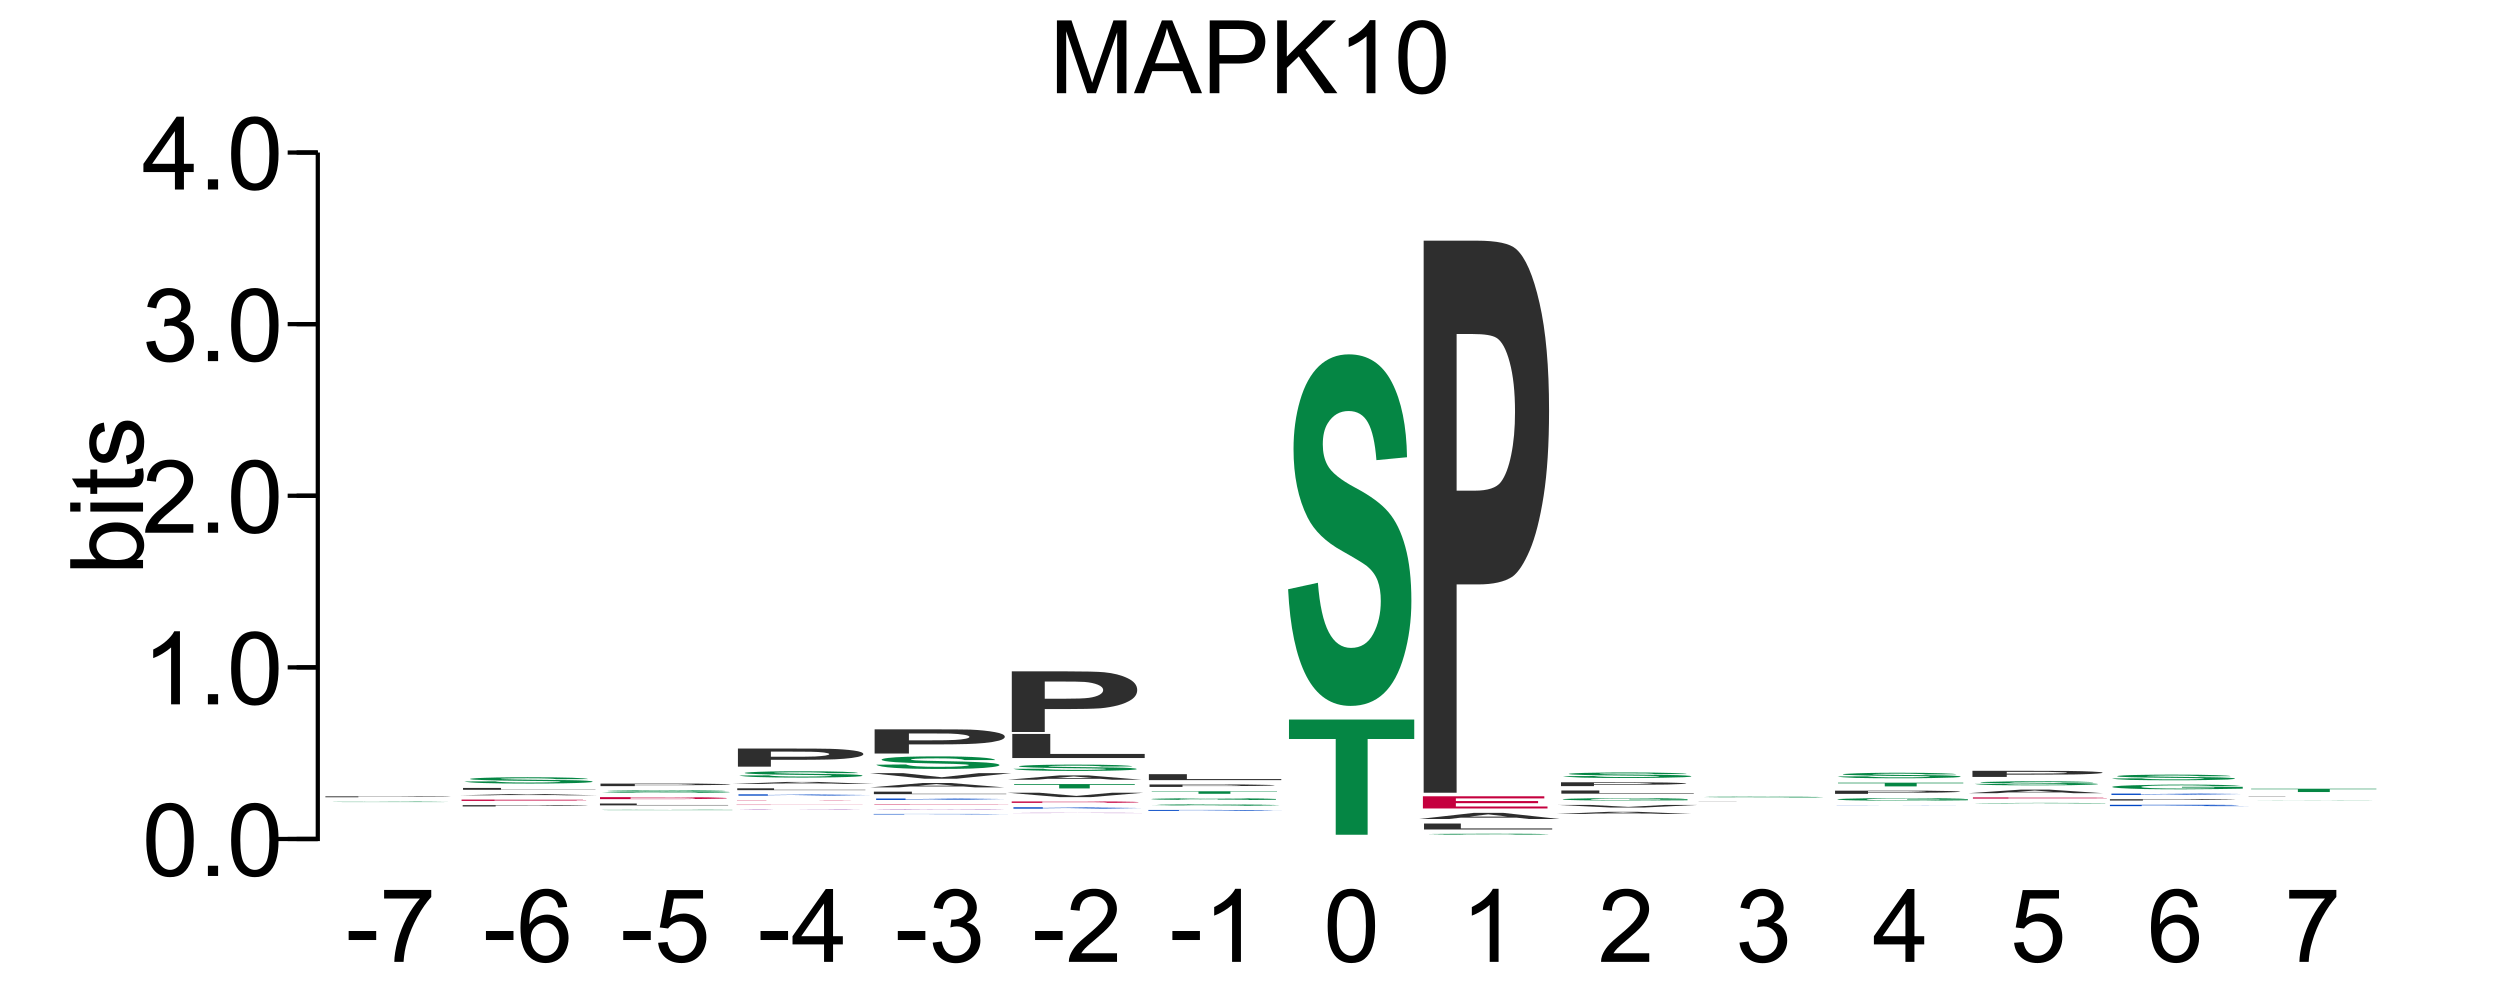 <?xml version="1.0" encoding="UTF-8"?>
<svg xmlns="http://www.w3.org/2000/svg" xmlns:xlink="http://www.w3.org/1999/xlink" width="295pt" height="119pt" viewBox="0 0 295 119" version="1.1">
<defs>
<g>
<symbol overflow="visible" id="glyph0-0">
<path style="stroke:none;" d="M 1.5 0 L 1.5 -7.5 L 7.5 -7.5 L 7.5 0 Z M 1.688 -0.188 L 7.312 -0.188 L 7.312 -7.312 L 1.688 -7.312 Z M 1.688 -0.188 "/>
</symbol>
<symbol overflow="visible" id="glyph0-1">
<path style="stroke:none;" d="M 0.891 0 L 0.891 -8.594 L 2.609 -8.594 L 4.641 -2.516 C 4.828 -1.941 4.961 -1.516 5.047 -1.234 C 5.141 -1.547 5.289 -2.004 5.5 -2.609 L 7.562 -8.594 L 9.094 -8.594 L 9.094 0 L 8 0 L 8 -7.188 L 5.5 0 L 4.469 0 L 1.984 -7.312 L 1.984 0 Z M 0.891 0 "/>
</symbol>
<symbol overflow="visible" id="glyph0-2">
<path style="stroke:none;" d="M -0.016 0 L 3.281 -8.594 L 4.5 -8.594 L 8.016 0 L 6.734 0 L 5.719 -2.609 L 2.141 -2.609 L 1.188 0 Z M 2.469 -3.531 L 5.375 -3.531 L 4.484 -5.906 C 4.203 -6.625 4 -7.219 3.875 -7.688 C 3.758 -7.133 3.602 -6.586 3.406 -6.047 Z M 2.469 -3.531 "/>
</symbol>
<symbol overflow="visible" id="glyph0-3">
<path style="stroke:none;" d="M 0.922 0 L 0.922 -8.594 L 4.172 -8.594 C 4.734 -8.594 5.164 -8.566 5.469 -8.516 C 5.895 -8.441 6.25 -8.305 6.531 -8.109 C 6.82 -7.91 7.051 -7.633 7.219 -7.281 C 7.395 -6.926 7.484 -6.535 7.484 -6.109 C 7.484 -5.379 7.25 -4.758 6.781 -4.25 C 6.32 -3.75 5.484 -3.5 4.266 -3.5 L 2.062 -3.5 L 2.062 0 Z M 2.062 -4.5 L 4.281 -4.5 C 5.02 -4.5 5.539 -4.633 5.844 -4.906 C 6.156 -5.188 6.312 -5.578 6.312 -6.078 C 6.312 -6.43 6.219 -6.734 6.031 -6.984 C 5.852 -7.242 5.617 -7.414 5.328 -7.5 C 5.129 -7.551 4.773 -7.578 4.266 -7.578 L 2.062 -7.578 Z M 2.062 -4.5 "/>
</symbol>
<symbol overflow="visible" id="glyph0-4">
<path style="stroke:none;" d="M 0.875 0 L 0.875 -8.594 L 2.016 -8.594 L 2.016 -4.328 L 6.281 -8.594 L 7.828 -8.594 L 4.219 -5.109 L 7.984 0 L 6.484 0 L 3.422 -4.344 L 2.016 -2.984 L 2.016 0 Z M 0.875 0 "/>
</symbol>
<symbol overflow="visible" id="glyph0-5">
<path style="stroke:none;" d="M 4.469 0 L 3.422 0 L 3.422 -6.719 C 3.16 -6.477 2.82 -6.234 2.406 -5.984 C 2 -5.742 1.633 -5.566 1.312 -5.453 L 1.312 -6.469 C 1.895 -6.75 2.406 -7.082 2.844 -7.469 C 3.289 -7.863 3.609 -8.25 3.797 -8.625 L 4.469 -8.625 Z M 4.469 0 "/>
</symbol>
<symbol overflow="visible" id="glyph0-6">
<path style="stroke:none;" d="M 0.5 -4.234 C 0.5 -5.254 0.602 -6.07 0.812 -6.688 C 1.02 -7.312 1.328 -7.789 1.734 -8.125 C 2.148 -8.457 2.672 -8.625 3.297 -8.625 C 3.754 -8.625 4.156 -8.531 4.5 -8.344 C 4.852 -8.156 5.145 -7.883 5.375 -7.531 C 5.602 -7.188 5.781 -6.766 5.906 -6.266 C 6.031 -5.766 6.094 -5.086 6.094 -4.234 C 6.094 -3.223 5.988 -2.41 5.781 -1.797 C 5.582 -1.18 5.273 -0.703 4.859 -0.359 C 4.453 -0.023 3.93 0.141 3.297 0.141 C 2.473 0.141 1.82 -0.156 1.344 -0.75 C 0.781 -1.457 0.5 -2.617 0.5 -4.234 Z M 1.578 -4.234 C 1.578 -2.828 1.742 -1.891 2.078 -1.422 C 2.41 -0.953 2.816 -0.719 3.297 -0.719 C 3.785 -0.719 4.191 -0.953 4.516 -1.422 C 4.848 -1.891 5.016 -2.828 5.016 -4.234 C 5.016 -5.648 4.848 -6.586 4.516 -7.047 C 4.191 -7.516 3.781 -7.75 3.281 -7.75 C 2.801 -7.75 2.414 -7.547 2.125 -7.141 C 1.758 -6.617 1.578 -5.648 1.578 -4.234 Z M 1.578 -4.234 "/>
</symbol>
<symbol overflow="visible" id="glyph0-7">
<path style="stroke:none;" d="M 1.094 0 L 1.094 -1.203 L 2.297 -1.203 L 2.297 0 Z M 1.094 0 "/>
</symbol>
<symbol overflow="visible" id="glyph0-8">
<path style="stroke:none;" d="M 6.047 -1.016 L 6.047 0 L 0.359 0 C 0.359 -0.25 0.398 -0.492 0.484 -0.734 C 0.629 -1.117 0.859 -1.5 1.172 -1.875 C 1.492 -2.25 1.957 -2.68 2.562 -3.172 C 3.5 -3.941 4.129 -4.551 4.453 -5 C 4.785 -5.445 4.953 -5.867 4.953 -6.266 C 4.953 -6.68 4.801 -7.031 4.5 -7.312 C 4.195 -7.602 3.805 -7.75 3.328 -7.75 C 2.816 -7.75 2.41 -7.598 2.109 -7.297 C 1.805 -6.992 1.648 -6.57 1.641 -6.031 L 0.562 -6.141 C 0.633 -6.953 0.91 -7.566 1.391 -7.984 C 1.879 -8.41 2.535 -8.625 3.359 -8.625 C 4.18 -8.625 4.832 -8.395 5.312 -7.938 C 5.789 -7.477 6.031 -6.91 6.031 -6.234 C 6.031 -5.891 5.957 -5.551 5.812 -5.219 C 5.676 -4.895 5.441 -4.547 5.109 -4.172 C 4.785 -3.805 4.25 -3.305 3.5 -2.672 C 2.863 -2.141 2.453 -1.773 2.266 -1.578 C 2.086 -1.391 1.941 -1.203 1.828 -1.016 Z M 6.047 -1.016 "/>
</symbol>
<symbol overflow="visible" id="glyph0-9">
<path style="stroke:none;" d="M 0.5 -2.266 L 1.562 -2.406 C 1.676 -1.812 1.879 -1.379 2.172 -1.109 C 2.461 -0.848 2.816 -0.719 3.234 -0.719 C 3.734 -0.719 4.156 -0.891 4.5 -1.234 C 4.844 -1.578 5.016 -2.004 5.016 -2.516 C 5.016 -2.992 4.852 -3.391 4.531 -3.703 C 4.219 -4.023 3.816 -4.188 3.328 -4.188 C 3.129 -4.188 2.879 -4.145 2.578 -4.062 L 2.703 -5 C 2.773 -4.988 2.832 -4.984 2.875 -4.984 C 3.32 -4.984 3.723 -5.098 4.078 -5.328 C 4.441 -5.566 4.625 -5.93 4.625 -6.422 C 4.625 -6.805 4.492 -7.125 4.234 -7.375 C 3.973 -7.633 3.633 -7.766 3.219 -7.766 C 2.812 -7.766 2.469 -7.633 2.188 -7.375 C 1.914 -7.113 1.742 -6.727 1.672 -6.219 L 0.609 -6.406 C 0.734 -7.102 1.023 -7.645 1.484 -8.031 C 1.941 -8.426 2.508 -8.625 3.188 -8.625 C 3.656 -8.625 4.086 -8.52 4.484 -8.312 C 4.879 -8.113 5.18 -7.844 5.391 -7.5 C 5.598 -7.156 5.703 -6.785 5.703 -6.391 C 5.703 -6.023 5.602 -5.688 5.406 -5.375 C 5.207 -5.07 4.914 -4.832 4.531 -4.656 C 5.031 -4.539 5.422 -4.297 5.703 -3.922 C 5.984 -3.555 6.125 -3.094 6.125 -2.531 C 6.125 -1.781 5.848 -1.145 5.297 -0.625 C 4.754 -0.102 4.066 0.156 3.234 0.156 C 2.484 0.156 1.859 -0.066 1.359 -0.516 C 0.859 -0.973 0.57 -1.555 0.5 -2.266 Z M 0.5 -2.266 "/>
</symbol>
<symbol overflow="visible" id="glyph0-10">
<path style="stroke:none;" d="M 3.875 0 L 3.875 -2.062 L 0.156 -2.062 L 0.156 -3.031 L 4.078 -8.594 L 4.938 -8.594 L 4.938 -3.031 L 6.094 -3.031 L 6.094 -2.062 L 4.938 -2.062 L 4.938 0 Z M 3.875 -3.031 L 3.875 -6.891 L 1.188 -3.031 Z M 3.875 -3.031 "/>
</symbol>
<symbol overflow="visible" id="glyph0-11">
<path style="stroke:none;" d="M 0.375 -2.578 L 0.375 -3.641 L 3.625 -3.641 L 3.625 -2.578 Z M 0.375 -2.578 "/>
</symbol>
<symbol overflow="visible" id="glyph0-12">
<path style="stroke:none;" d="M 0.562 -7.469 L 0.562 -8.484 L 6.125 -8.484 L 6.125 -7.656 C 5.582 -7.07 5.039 -6.297 4.5 -5.328 C 3.969 -4.367 3.555 -3.379 3.266 -2.359 C 3.047 -1.641 2.91 -0.852 2.859 0 L 1.766 0 C 1.773 -0.676 1.906 -1.492 2.156 -2.453 C 2.414 -3.41 2.781 -4.332 3.25 -5.219 C 3.727 -6.102 4.238 -6.852 4.781 -7.469 Z M 0.562 -7.469 "/>
</symbol>
<symbol overflow="visible" id="glyph0-13">
<path style="stroke:none;" d="M 5.969 -6.484 L 4.922 -6.406 C 4.828 -6.82 4.695 -7.125 4.531 -7.312 C 4.238 -7.613 3.883 -7.766 3.469 -7.766 C 3.133 -7.766 2.836 -7.672 2.578 -7.484 C 2.254 -7.234 1.992 -6.875 1.797 -6.406 C 1.609 -5.945 1.508 -5.289 1.5 -4.438 C 1.75 -4.82 2.055 -5.109 2.422 -5.297 C 2.797 -5.484 3.188 -5.578 3.594 -5.578 C 4.289 -5.578 4.883 -5.316 5.375 -4.797 C 5.875 -4.273 6.125 -3.609 6.125 -2.797 C 6.125 -2.254 6.004 -1.75 5.766 -1.281 C 5.535 -0.82 5.219 -0.469 4.812 -0.219 C 4.406 0.02 3.945 0.141 3.438 0.141 C 2.551 0.141 1.832 -0.18 1.281 -0.828 C 0.727 -1.473 0.453 -2.535 0.453 -4.016 C 0.453 -5.68 0.758 -6.891 1.375 -7.641 C 1.906 -8.297 2.625 -8.625 3.531 -8.625 C 4.207 -8.625 4.758 -8.43 5.188 -8.047 C 5.625 -7.672 5.883 -7.148 5.969 -6.484 Z M 1.672 -2.781 C 1.672 -2.414 1.742 -2.066 1.891 -1.734 C 2.047 -1.41 2.258 -1.16 2.531 -0.984 C 2.812 -0.805 3.109 -0.719 3.422 -0.719 C 3.859 -0.719 4.238 -0.895 4.562 -1.25 C 4.883 -1.613 5.047 -2.102 5.047 -2.719 C 5.047 -3.312 4.883 -3.781 4.562 -4.125 C 4.25 -4.469 3.852 -4.641 3.375 -4.641 C 2.895 -4.641 2.488 -4.469 2.156 -4.125 C 1.832 -3.781 1.672 -3.332 1.672 -2.781 Z M 1.672 -2.781 "/>
</symbol>
<symbol overflow="visible" id="glyph0-14">
<path style="stroke:none;" d="M 0.5 -2.25 L 1.609 -2.344 C 1.691 -1.801 1.879 -1.395 2.172 -1.125 C 2.473 -0.852 2.836 -0.719 3.266 -0.719 C 3.766 -0.719 4.191 -0.91 4.547 -1.297 C 4.898 -1.68 5.078 -2.188 5.078 -2.812 C 5.078 -3.414 4.906 -3.891 4.562 -4.234 C 4.227 -4.586 3.785 -4.766 3.234 -4.766 C 2.898 -4.766 2.594 -4.688 2.312 -4.531 C 2.039 -4.375 1.828 -4.176 1.672 -3.938 L 0.688 -4.062 L 1.516 -8.469 L 5.797 -8.469 L 5.797 -7.469 L 2.359 -7.469 L 1.906 -5.156 C 2.414 -5.52 2.953 -5.703 3.516 -5.703 C 4.266 -5.703 4.895 -5.441 5.406 -4.922 C 5.926 -4.398 6.188 -3.727 6.188 -2.906 C 6.188 -2.133 5.961 -1.461 5.516 -0.891 C 4.961 -0.203 4.211 0.141 3.266 0.141 C 2.484 0.141 1.844 -0.078 1.344 -0.516 C 0.852 -0.953 0.57 -1.531 0.5 -2.25 Z M 0.5 -2.25 "/>
</symbol>
<symbol overflow="visible" id="glyph1-0">
<path style="stroke:none;" d="M 0 -1.5 L -7.5 -1.5 L -7.5 -7.5 L 0 -7.5 Z M -0.188 -1.688 L -0.188 -7.312 L -7.312 -7.312 L -7.312 -1.688 Z M -0.188 -1.688 "/>
</symbol>
<symbol overflow="visible" id="glyph1-1">
<path style="stroke:none;" d="M 0 -1.766 L 0 -0.781 L -8.594 -0.781 L -8.594 -1.844 L -5.531 -1.844 C -6.082 -2.289 -6.359 -2.859 -6.359 -3.547 C -6.359 -3.93 -6.281 -4.289 -6.125 -4.625 C -5.977 -4.969 -5.766 -5.25 -5.484 -5.469 C -5.203 -5.695 -4.863 -5.875 -4.469 -6 C -4.07 -6.125 -3.648 -6.188 -3.203 -6.188 C -2.141 -6.188 -1.316 -5.922 -0.734 -5.391 C -0.148 -4.859 0.141 -4.227 0.141 -3.5 C 0.141 -2.758 -0.164 -2.18 -0.781 -1.766 Z M -3.156 -1.75 C -2.414 -1.75 -1.879 -1.852 -1.547 -2.062 C -1.004 -2.395 -0.734 -2.844 -0.734 -3.406 C -0.734 -3.863 -0.93 -4.258 -1.328 -4.594 C -1.723 -4.938 -2.32 -5.109 -3.125 -5.109 C -3.938 -5.109 -4.535 -4.945 -4.922 -4.625 C -5.305 -4.301 -5.5 -3.91 -5.5 -3.453 C -5.5 -2.992 -5.297 -2.594 -4.891 -2.25 C -4.492 -1.914 -3.914 -1.75 -3.156 -1.75 Z M -3.156 -1.75 "/>
</symbol>
<symbol overflow="visible" id="glyph1-2">
<path style="stroke:none;" d="M -7.375 -0.797 L -8.594 -0.797 L -8.594 -1.859 L -7.375 -1.859 Z M 0 -0.797 L -6.219 -0.797 L -6.219 -1.859 L 0 -1.859 Z M 0 -0.797 "/>
</symbol>
<symbol overflow="visible" id="glyph1-3">
<path style="stroke:none;" d="M -0.938 -3.094 L -0.016 -3.25 C 0.047 -2.945 0.078 -2.68 0.078 -2.453 C 0.078 -2.066 0.02 -1.77 -0.094 -1.562 C -0.219 -1.352 -0.379 -1.203 -0.578 -1.109 C -0.773 -1.023 -1.191 -0.984 -1.828 -0.984 L -5.406 -0.984 L -5.406 -0.219 L -6.219 -0.219 L -6.219 -0.984 L -7.766 -0.984 L -8.391 -2.031 L -6.219 -2.031 L -6.219 -3.094 L -5.406 -3.094 L -5.406 -2.031 L -1.766 -2.031 C -1.461 -2.031 -1.27 -2.047 -1.188 -2.078 C -1.102 -2.117 -1.035 -2.18 -0.984 -2.266 C -0.93 -2.348 -0.906 -2.469 -0.906 -2.625 C -0.906 -2.75 -0.914 -2.906 -0.938 -3.094 Z M -0.938 -3.094 "/>
</symbol>
<symbol overflow="visible" id="glyph1-4">
<path style="stroke:none;" d="M -1.859 -0.375 L -2.016 -1.406 C -1.598 -1.469 -1.281 -1.629 -1.062 -1.891 C -0.844 -2.16 -0.734 -2.539 -0.734 -3.031 C -0.734 -3.508 -0.828 -3.863 -1.016 -4.094 C -1.211 -4.332 -1.445 -4.453 -1.719 -4.453 C -1.957 -4.453 -2.145 -4.348 -2.281 -4.141 C -2.375 -3.992 -2.492 -3.633 -2.641 -3.062 C -2.836 -2.289 -3.004 -1.754 -3.141 -1.453 C -3.285 -1.16 -3.484 -0.938 -3.734 -0.781 C -3.984 -0.625 -4.266 -0.547 -4.578 -0.547 C -4.848 -0.547 -5.102 -0.609 -5.344 -0.734 C -5.582 -0.859 -5.781 -1.031 -5.938 -1.25 C -6.051 -1.414 -6.148 -1.641 -6.234 -1.922 C -6.316 -2.203 -6.359 -2.508 -6.359 -2.844 C -6.359 -3.32 -6.285 -3.742 -6.141 -4.109 C -6.004 -4.484 -5.816 -4.758 -5.578 -4.938 C -5.336 -5.113 -5.02 -5.234 -4.625 -5.297 L -4.484 -4.266 C -4.797 -4.223 -5.039 -4.086 -5.219 -3.859 C -5.406 -3.641 -5.5 -3.32 -5.5 -2.906 C -5.5 -2.426 -5.414 -2.082 -5.25 -1.875 C -5.094 -1.664 -4.906 -1.562 -4.688 -1.562 C -4.551 -1.562 -4.43 -1.602 -4.328 -1.688 C -4.211 -1.781 -4.117 -1.914 -4.047 -2.094 C -4.004 -2.195 -3.914 -2.508 -3.781 -3.031 C -3.57 -3.781 -3.406 -4.301 -3.281 -4.594 C -3.156 -4.883 -2.973 -5.113 -2.734 -5.281 C -2.492 -5.445 -2.191 -5.531 -1.828 -5.531 C -1.473 -5.531 -1.141 -5.426 -0.828 -5.219 C -0.523 -5.02 -0.285 -4.727 -0.109 -4.344 C 0.055 -3.957 0.141 -3.52 0.141 -3.031 C 0.141 -2.219 -0.023 -1.598 -0.359 -1.172 C -0.703 -0.754 -1.203 -0.488 -1.859 -0.375 Z M -1.859 -0.375 "/>
</symbol>
<symbol overflow="visible" id="glyph2-0">
<path style="stroke:none;" d="M 3.125 0 L 3.125 -0.047 L 15.625 -0.047 L 15.625 0 Z M 3.516 0 L 15.234 0 L 15.234 -0.047 L 3.516 -0.047 Z M 3.516 0 "/>
</symbol>
<symbol overflow="visible" id="glyph2-1">
<path style="stroke:none;" d="M 0.906 -0.016 L 4.422 -0.016 C 4.629 -0.016 5.055 -0.016 5.703 -0.016 C 6.348 -0.016 7.223 -0.016 8.328 -0.016 C 9.492 -0.016 10.367 -0.016 10.953 -0.016 C 11.547 -0.016 11.844 -0.016 11.844 -0.016 C 11.844 -0.016 11.719 -0.016 11.469 -0.016 C 11.219 -0.016 10.785 -0.016 10.172 -0.016 C 9.742 -0.016 8.781 -0.02 7.281 -0.031 C 5.344 -0.031 3.984 -0.031 3.203 -0.031 C 2.098 -0.031 1.547 -0.035 1.547 -0.047 C 1.547 -0.047 1.801 -0.047 2.312 -0.047 C 2.832 -0.047 3.578 -0.047 4.547 -0.047 C 5.523 -0.055 6.703 -0.062 8.078 -0.062 C 10.328 -0.062 12.02 -0.055 13.156 -0.047 C 14.289 -0.047 14.883 -0.047 14.938 -0.047 L 11.328 -0.031 C 11.172 -0.039 10.836 -0.047 10.328 -0.047 C 9.828 -0.047 9.066 -0.047 8.047 -0.047 C 6.992 -0.047 6.172 -0.047 5.578 -0.047 C 5.191 -0.047 5 -0.047 5 -0.047 C 5 -0.047 5.18 -0.039 5.547 -0.031 C 5.992 -0.031 7.098 -0.031 8.859 -0.031 C 10.617 -0.031 11.922 -0.031 12.766 -0.031 C 13.609 -0.031 14.266 -0.023 14.734 -0.016 C 15.211 -0.016 15.453 -0.016 15.453 -0.016 C 15.453 -0.016 15.164 -0.008 14.594 0 C 14.031 0 13.227 0 12.188 0 C 11.145 0 9.844 0 8.281 0 C 6.02 0 4.281 0 3.062 0 C 1.852 -0.008 1.133 -0.016 0.906 -0.016 Z M 0.906 -0.016 "/>
</symbol>
<symbol overflow="visible" id="glyph3-0">
<path style="stroke:none;" d="M 3.375 0 L 3.375 -0.094 L 16.875 -0.094 L 16.875 0 Z M 3.797 0 L 16.453 0 L 16.453 -0.094 L 3.797 -0.094 Z M 3.797 0 "/>
</symbol>
<symbol overflow="visible" id="glyph3-1">
<path style="stroke:none;" d="M 1.969 0 L 1.969 -0.109 L 8.234 -0.109 C 10.598 -0.109 12.145 -0.109 12.875 -0.109 C 13.977 -0.109 14.898 -0.102 15.641 -0.094 C 16.391 -0.094 16.766 -0.086 16.766 -0.078 C 16.766 -0.066 16.551 -0.055 16.125 -0.047 C 15.695 -0.047 15.148 -0.047 14.484 -0.047 C 13.816 -0.047 13.141 -0.047 12.453 -0.047 C 11.523 -0.047 10.176 -0.047 8.406 -0.047 L 5.859 -0.047 L 5.859 0 Z M 5.859 -0.094 L 5.859 -0.062 L 8 -0.062 C 9.539 -0.062 10.566 -0.062 11.078 -0.062 C 11.598 -0.062 12.004 -0.062 12.297 -0.062 C 12.598 -0.07 12.75 -0.078 12.75 -0.078 C 12.75 -0.078 12.539 -0.078 12.125 -0.078 C 11.719 -0.086 11.195 -0.094 10.562 -0.094 C 10.094 -0.094 9.156 -0.094 7.75 -0.094 Z M 5.859 -0.094 "/>
</symbol>
<symbol overflow="visible" id="glyph4-0">
<path style="stroke:none;" d="M 3.375 0 L 3.375 -0.125 L 16.875 -0.125 L 16.875 0 Z M 3.797 0 L 16.453 0 L 16.453 -0.125 L 3.797 -0.125 Z M 3.797 0 "/>
</symbol>
<symbol overflow="visible" id="glyph4-1">
<path style="stroke:none;" d="M 1.969 0 L 1.969 -0.156 L 8.234 -0.156 C 10.598 -0.156 12.145 -0.148 12.875 -0.141 C 13.977 -0.141 14.898 -0.133 15.641 -0.125 C 16.391 -0.125 16.766 -0.117 16.766 -0.109 C 16.766 -0.098 16.551 -0.086 16.125 -0.078 C 15.695 -0.078 15.148 -0.07 14.484 -0.062 C 13.816 -0.062 13.141 -0.062 12.453 -0.062 C 11.523 -0.062 10.176 -0.062 8.406 -0.062 L 5.859 -0.062 L 5.859 0 Z M 5.859 -0.125 L 5.859 -0.078 L 8 -0.078 C 9.539 -0.078 10.566 -0.078 11.078 -0.078 C 11.598 -0.086 12.004 -0.094 12.297 -0.094 C 12.598 -0.094 12.75 -0.098 12.75 -0.109 C 12.75 -0.109 12.539 -0.109 12.125 -0.109 C 11.719 -0.117 11.195 -0.125 10.562 -0.125 C 10.094 -0.125 9.156 -0.125 7.75 -0.125 Z M 5.859 -0.125 "/>
</symbol>
<symbol overflow="visible" id="glyph5-0">
<path style="stroke:none;" d="M 3.375 0 L 3.375 -0.125 L 16.875 -0.125 L 16.875 0 Z M 3.797 0 L 16.453 0 L 16.453 -0.125 L 3.797 -0.125 Z M 3.797 0 "/>
</symbol>
<symbol overflow="visible" id="glyph5-1">
<path style="stroke:none;" d="M 1.969 0 L 1.969 -0.156 L 16.297 -0.156 L 16.297 -0.125 L 5.859 -0.125 L 5.859 -0.094 L 15.562 -0.094 L 15.562 -0.062 L 5.859 -0.062 L 5.859 -0.031 L 16.672 -0.031 L 16.672 0 Z M 1.969 0 "/>
</symbol>
<symbol overflow="visible" id="glyph6-0">
<path style="stroke:none;" d="M 2.875 0 L 2.875 -0.141 L 14.375 -0.141 L 14.375 0 Z M 3.234 0 L 14.016 0 L 14.016 -0.141 L 3.234 -0.141 Z M 3.234 0 "/>
</symbol>
<symbol overflow="visible" id="glyph6-1">
<path style="stroke:none;" d="M 16.516 0 L 12.906 0 L 11.469 -0.031 L 4.891 -0.031 L 3.531 0 L 0 0 L 6.406 -0.156 L 9.922 -0.156 Z M 10.406 -0.062 L 8.125 -0.125 L 5.906 -0.062 Z M 10.406 -0.062 "/>
</symbol>
<symbol overflow="visible" id="glyph7-0">
<path style="stroke:none;" d="M 3.875 0 L 3.875 -0.188 L 19.375 -0.188 L 19.375 0 Z M 4.359 0 L 18.891 0 L 18.891 -0.188 L 4.359 -0.188 Z M 4.359 0 "/>
</symbol>
<symbol overflow="visible" id="glyph7-1">
<path style="stroke:none;" d="M 2.375 0 L 2.375 -0.219 L 6.859 -0.219 L 6.859 -0.031 L 18 -0.031 L 18 0 Z M 2.375 0 "/>
</symbol>
<symbol overflow="visible" id="glyph8-0">
<path style="stroke:none;" d="M 3.25 0 L 3.25 -0.625 L 16.25 -0.625 L 16.25 0 Z M 3.656 -0.016 L 15.844 -0.016 L 15.844 -0.609 L 3.656 -0.609 Z M 3.656 -0.016 "/>
</symbol>
<symbol overflow="visible" id="glyph8-1">
<path style="stroke:none;" d="M 0.938 -0.234 L 4.594 -0.25 C 4.812 -0.195 5.254 -0.16 5.922 -0.141 C 6.598 -0.117 7.508 -0.109 8.656 -0.109 C 9.863 -0.109 10.773 -0.117 11.391 -0.141 C 12.004 -0.16 12.312 -0.18 12.312 -0.203 C 12.312 -0.223 12.18 -0.238 11.922 -0.25 C 11.672 -0.258 11.223 -0.27 10.578 -0.281 C 10.141 -0.289 9.133 -0.301 7.562 -0.312 C 5.551 -0.332 4.141 -0.359 3.328 -0.391 C 2.18 -0.422 1.609 -0.469 1.609 -0.531 C 1.609 -0.562 1.875 -0.594 2.406 -0.625 C 2.945 -0.656 3.723 -0.68 4.734 -0.703 C 5.754 -0.723 6.977 -0.734 8.406 -0.734 C 10.738 -0.734 12.492 -0.711 13.672 -0.672 C 14.859 -0.629 15.484 -0.578 15.547 -0.516 L 11.781 -0.5 C 11.625 -0.539 11.281 -0.566 10.75 -0.578 C 10.219 -0.598 9.422 -0.609 8.359 -0.609 C 7.273 -0.609 6.422 -0.598 5.797 -0.578 C 5.398 -0.566 5.203 -0.551 5.203 -0.531 C 5.203 -0.52 5.391 -0.508 5.766 -0.5 C 6.234 -0.477 7.379 -0.457 9.203 -0.438 C 11.035 -0.426 12.391 -0.41 13.266 -0.391 C 14.148 -0.379 14.836 -0.359 15.328 -0.328 C 15.828 -0.297 16.078 -0.254 16.078 -0.203 C 16.078 -0.16 15.781 -0.125 15.188 -0.094 C 14.594 -0.062 13.754 -0.035 12.672 -0.016 C 11.586 0.004 10.238 0.016 8.625 0.016 C 6.27 0.016 4.461 -0.004 3.203 -0.047 C 1.941 -0.086 1.188 -0.148 0.938 -0.234 Z M 0.938 -0.234 "/>
</symbol>
<symbol overflow="visible" id="glyph9-0">
<path style="stroke:none;" d="M 2.875 0 L 2.875 -0.047 L 14.375 -0.047 L 14.375 0 Z M 3.234 0 L 14.016 0 L 14.016 -0.047 L 3.234 -0.047 Z M 3.234 0 "/>
</symbol>
<symbol overflow="visible" id="glyph9-1">
<path style="stroke:none;" d="M 9.328 -0.016 L 9.328 -0.031 L 16.5 -0.031 L 16.5 0 C 15.801 0 14.789 0 13.469 0 C 12.145 0 10.805 0 9.453 0 C 7.734 0 6.234 0 4.953 0 C 3.672 0 2.707 0 2.062 0 C 1.414 -0.008 1.094 -0.02 1.094 -0.031 C 1.094 -0.031 1.453 -0.031 2.172 -0.031 C 2.891 -0.039 3.941 -0.047 5.328 -0.047 C 6.391 -0.047 7.707 -0.047 9.281 -0.047 C 11.32 -0.047 12.914 -0.047 14.062 -0.047 C 15.219 -0.047 15.957 -0.039 16.281 -0.031 L 12.984 -0.031 C 12.754 -0.039 12.316 -0.047 11.672 -0.047 C 11.035 -0.047 10.238 -0.047 9.281 -0.047 C 7.82 -0.047 6.664 -0.039 5.812 -0.031 C 4.957 -0.031 4.531 -0.031 4.531 -0.031 C 4.531 -0.02 4.961 -0.016 5.828 -0.016 C 6.691 -0.016 7.832 -0.016 9.25 -0.016 C 9.938 -0.016 10.629 -0.016 11.328 -0.016 C 12.035 -0.016 12.641 -0.016 13.141 -0.016 Z M 9.328 -0.016 "/>
</symbol>
<symbol overflow="visible" id="glyph10-0">
<path style="stroke:none;" d="M 3.75 0 L 3.75 -0.203 L 18.75 -0.203 L 18.75 0 Z M 4.219 0 L 18.281 0 L 18.281 -0.188 L 4.219 -0.188 Z M 4.219 0 "/>
</symbol>
<symbol overflow="visible" id="glyph10-1">
<path style="stroke:none;" d="M 2.297 0 L 2.297 -0.219 L 6.641 -0.219 L 6.641 -0.047 L 17.422 -0.047 L 17.422 0 Z M 2.297 0 "/>
</symbol>
<symbol overflow="visible" id="glyph11-0">
<path style="stroke:none;" d="M 3.125 0 L 3.125 -0.203 L 15.625 -0.203 L 15.625 0 Z M 3.516 0 L 15.234 0 L 15.234 -0.188 L 3.516 -0.188 Z M 3.516 0 "/>
</symbol>
<symbol overflow="visible" id="glyph11-1">
<path style="stroke:none;" d="M 1.812 -0.234 L 8.406 -0.234 C 9.895 -0.234 11.031 -0.227 11.812 -0.219 C 12.863 -0.219 13.766 -0.211 14.516 -0.203 C 15.266 -0.191 15.832 -0.176 16.219 -0.156 C 16.613 -0.145 16.812 -0.129 16.812 -0.109 C 16.812 -0.086 16.629 -0.07 16.266 -0.062 C 15.816 -0.051 15.176 -0.039 14.344 -0.031 C 13.719 -0.02 12.867 -0.008 11.797 0 C 11.004 0 9.941 0 8.609 0 L 1.812 0 Z M 5.422 -0.188 L 5.422 -0.047 L 8.125 -0.047 C 9.125 -0.047 9.848 -0.047 10.297 -0.047 C 10.891 -0.047 11.379 -0.047 11.766 -0.047 C 12.148 -0.047 12.461 -0.051 12.703 -0.062 C 12.953 -0.082 13.078 -0.098 13.078 -0.109 C 13.078 -0.129 12.953 -0.145 12.703 -0.156 C 12.461 -0.164 12.117 -0.172 11.672 -0.172 C 11.234 -0.18 10.68 -0.188 10.016 -0.188 C 9.504 -0.188 8.516 -0.188 7.047 -0.188 Z M 5.422 -0.188 "/>
</symbol>
<symbol overflow="visible" id="glyph12-0">
<path style="stroke:none;" d="M 3.25 0 L 3.25 -0.25 L 16.25 -0.25 L 16.25 0 Z M 3.656 0 L 15.844 0 L 15.844 -0.25 L 3.656 -0.25 Z M 3.656 0 "/>
</symbol>
<symbol overflow="visible" id="glyph12-1">
<path style="stroke:none;" d="M 0.938 -0.094 L 4.594 -0.094 C 4.812 -0.07 5.254 -0.055 5.922 -0.047 C 6.598 -0.047 7.508 -0.047 8.656 -0.047 C 9.863 -0.047 10.773 -0.047 11.391 -0.047 C 12.004 -0.055 12.312 -0.066 12.312 -0.078 C 12.312 -0.086 12.18 -0.094 11.922 -0.094 C 11.672 -0.102 11.223 -0.109 10.578 -0.109 C 10.141 -0.117 9.133 -0.125 7.562 -0.125 C 5.551 -0.133 4.141 -0.145 3.328 -0.156 C 2.18 -0.164 1.609 -0.188 1.609 -0.219 C 1.609 -0.227 1.875 -0.238 2.406 -0.25 C 2.945 -0.258 3.723 -0.27 4.734 -0.281 C 5.754 -0.289 6.977 -0.297 8.406 -0.297 C 10.738 -0.297 12.492 -0.285 13.672 -0.266 C 14.859 -0.254 15.484 -0.234 15.547 -0.203 L 11.781 -0.203 C 11.625 -0.223 11.281 -0.234 10.75 -0.234 C 10.219 -0.242 9.422 -0.25 8.359 -0.25 C 7.273 -0.25 6.422 -0.242 5.797 -0.234 C 5.398 -0.234 5.203 -0.227 5.203 -0.219 C 5.203 -0.207 5.391 -0.203 5.766 -0.203 C 6.234 -0.191 7.379 -0.18 9.203 -0.172 C 11.035 -0.172 12.391 -0.164 13.266 -0.156 C 14.148 -0.156 14.836 -0.145 15.328 -0.125 C 15.828 -0.113 16.078 -0.098 16.078 -0.078 C 16.078 -0.066 15.781 -0.051 15.188 -0.031 C 14.594 -0.02 13.754 -0.008 12.672 0 C 11.586 0 10.238 0 8.625 0 C 6.27 0 4.461 -0.004 3.203 -0.016 C 1.941 -0.035 1.188 -0.062 0.938 -0.094 Z M 0.938 -0.094 "/>
</symbol>
<symbol overflow="visible" id="glyph13-0">
<path style="stroke:none;" d="M 3.5 0 L 3.5 -0.25 L 17.5 -0.25 L 17.5 0 Z M 3.938 0 L 17.062 0 L 17.062 -0.25 L 3.938 -0.25 Z M 3.938 0 "/>
</symbol>
<symbol overflow="visible" id="glyph13-1">
<path style="stroke:none;" d="M 2.031 0 L 2.031 -0.297 L 8.531 -0.297 C 10.988 -0.297 12.594 -0.297 13.344 -0.297 C 14.488 -0.285 15.445 -0.27 16.219 -0.25 C 17 -0.238 17.391 -0.223 17.391 -0.203 C 17.391 -0.191 17.164 -0.176 16.719 -0.156 C 16.27 -0.145 15.703 -0.133 15.016 -0.125 C 14.328 -0.113 13.629 -0.109 12.922 -0.109 C 11.953 -0.109 10.551 -0.109 8.719 -0.109 L 6.078 -0.109 L 6.078 0 Z M 6.078 -0.25 L 6.078 -0.156 L 8.297 -0.156 C 9.891 -0.156 10.957 -0.156 11.5 -0.156 C 12.039 -0.164 12.461 -0.172 12.766 -0.172 C 13.066 -0.18 13.219 -0.191 13.219 -0.203 C 13.219 -0.211 13.004 -0.219 12.578 -0.219 C 12.148 -0.227 11.609 -0.238 10.953 -0.25 C 10.473 -0.25 9.504 -0.25 8.047 -0.25 Z M 6.078 -0.25 "/>
</symbol>
<symbol overflow="visible" id="glyph14-0">
<path style="stroke:none;" d="M 2.625 0 L 2.625 -0.031 L 13.125 -0.031 L 13.125 0 Z M 2.953 0 L 12.797 0 L 12.797 -0.031 L 2.953 -0.031 Z M 2.953 0 "/>
</symbol>
<symbol overflow="visible" id="glyph14-1">
<path style="stroke:none;" d="M 13.625 0 C 14.375 0 15.188 0 16.062 0 L 14.938 0 C 14.477 0 14.031 0 13.594 0 C 13.5 0 12.828 0 11.578 0 C 10.586 0 9.5 0 8.312 0 C 6 0 4.188 0 2.875 0 C 1.562 -0.008 0.906 -0.016 0.906 -0.016 C 0.906 -0.023 1.562 -0.031 2.875 -0.031 C 4.188 -0.031 5.969 -0.031 8.219 -0.031 C 10.445 -0.031 12.211 -0.031 13.516 -0.031 C 14.828 -0.031 15.484 -0.023 15.484 -0.016 C 15.484 -0.016 15.301 -0.016 14.938 -0.016 C 14.664 -0.004 14.227 0 13.625 0 Z M 11.188 -0.016 C 11.57 -0.016 11.863 -0.016 12.062 -0.016 C 12.258 -0.016 12.359 -0.016 12.359 -0.016 C 12.359 -0.023 11.973 -0.031 11.203 -0.031 C 10.441 -0.031 9.441 -0.031 8.203 -0.031 C 6.961 -0.031 5.957 -0.031 5.188 -0.031 C 4.426 -0.031 4.047 -0.023 4.047 -0.016 C 4.047 -0.016 4.426 -0.008 5.188 0 C 5.957 0 6.93 0 8.109 0 C 8.547 0 8.961 0 9.359 0 C 8.734 0 8.102 -0.004 7.469 -0.016 L 8.328 -0.016 C 9.328 -0.016 10.281 -0.016 11.188 -0.016 Z M 11.188 -0.016 "/>
</symbol>
<symbol overflow="visible" id="glyph15-0">
<path style="stroke:none;" d="M 3.5 0 L 3.5 -0.031 L 17.5 -0.031 L 17.5 0 Z M 3.938 0 L 17.062 0 L 17.062 -0.031 L 3.938 -0.031 Z M 3.938 0 "/>
</symbol>
<symbol overflow="visible" id="glyph15-1">
<path style="stroke:none;" d="M 2.031 0 L 2.031 -0.031 L 16.906 -0.031 L 16.906 -0.016 L 6.078 -0.016 L 16.141 -0.016 L 6.078 -0.016 L 6.078 0 L 17.281 0 Z M 2.031 0 "/>
</symbol>
<symbol overflow="visible" id="glyph16-0">
<path style="stroke:none;" d="M 3 0 L 3 -0.031 L 15 -0.031 L 15 0 Z M 3.375 0 L 14.625 0 L 14.625 -0.031 L 3.375 -0.031 Z M 3.375 0 "/>
</symbol>
<symbol overflow="visible" id="glyph16-1">
<path style="stroke:none;" d="M 1.734 -0.031 L 8.078 -0.031 C 9.504 -0.031 10.594 -0.031 11.344 -0.031 C 12.352 -0.031 13.219 -0.031 13.938 -0.031 C 14.656 -0.031 15.203 -0.023 15.578 -0.016 C 15.953 -0.016 16.141 -0.016 16.141 -0.016 C 16.141 -0.016 15.961 -0.016 15.609 -0.016 C 15.18 -0.004 14.566 0 13.766 0 C 13.172 0 12.359 0 11.328 0 C 10.566 0 9.547 0 8.266 0 L 1.734 0 Z M 5.203 -0.031 L 5.203 0 L 7.797 0 C 8.766 0 9.461 0 9.891 0 C 10.453 0 10.914 0 11.281 0 C 11.656 -0.008 11.957 -0.016 12.188 -0.016 C 12.426 -0.016 12.547 -0.016 12.547 -0.016 C 12.547 -0.016 12.426 -0.016 12.188 -0.016 C 11.957 -0.023 11.629 -0.031 11.203 -0.031 C 10.785 -0.031 10.254 -0.031 9.609 -0.031 C 9.129 -0.031 8.18 -0.031 6.766 -0.031 Z M 5.203 -0.031 "/>
</symbol>
<symbol overflow="visible" id="glyph17-0">
<path style="stroke:none;" d="M 3 0 L 3 -0.125 L 15 -0.125 L 15 0 Z M 3.375 0 L 14.625 0 L 14.625 -0.125 L 3.375 -0.125 Z M 3.375 0 "/>
</symbol>
<symbol overflow="visible" id="glyph17-1">
<path style="stroke:none;" d="M 1.797 0 L 1.797 -0.156 L 5.266 -0.156 L 5.266 -0.078 L 12.266 -0.156 L 16.938 -0.156 L 10.469 -0.094 L 17.281 0 L 12.797 0 L 8.078 -0.078 L 5.266 -0.047 L 5.266 0 Z M 1.797 0 "/>
</symbol>
<symbol overflow="visible" id="glyph18-0">
<path style="stroke:none;" d="M 3.75 0 L 3.75 -0.203 L 18.75 -0.203 L 18.75 0 Z M 4.219 0 L 18.281 0 L 18.281 -0.188 L 4.219 -0.188 Z M 4.219 0 "/>
</symbol>
<symbol overflow="visible" id="glyph18-1">
<path style="stroke:none;" d="M 2.297 0 L 2.297 -0.219 L 6.641 -0.219 L 6.641 -0.047 L 17.422 -0.047 L 17.422 0 Z M 2.297 0 "/>
</symbol>
<symbol overflow="visible" id="glyph19-0">
<path style="stroke:none;" d="M 2.875 0 L 2.875 -0.203 L 14.375 -0.203 L 14.375 0 Z M 3.234 0 L 14.016 0 L 14.016 -0.203 L 3.234 -0.203 Z M 3.234 0 "/>
</symbol>
<symbol overflow="visible" id="glyph19-1">
<path style="stroke:none;" d="M 16.516 0 L 12.906 0 L 11.469 -0.047 L 4.891 -0.047 L 3.531 0 L 0 0 L 6.406 -0.234 L 9.922 -0.234 Z M 10.406 -0.094 L 8.125 -0.188 L 5.906 -0.094 Z M 10.406 -0.094 "/>
</symbol>
<symbol overflow="visible" id="glyph20-0">
<path style="stroke:none;" d="M 3.125 0 L 3.125 -0.625 L 15.625 -0.625 L 15.625 0 Z M 3.516 -0.016 L 15.234 -0.016 L 15.234 -0.609 L 3.516 -0.609 Z M 3.516 -0.016 "/>
</symbol>
<symbol overflow="visible" id="glyph20-1">
<path style="stroke:none;" d="M 0.906 -0.234 L 4.422 -0.25 C 4.629 -0.195 5.055 -0.16 5.703 -0.141 C 6.348 -0.117 7.223 -0.109 8.328 -0.109 C 9.492 -0.109 10.367 -0.117 10.953 -0.141 C 11.547 -0.16 11.844 -0.18 11.844 -0.203 C 11.844 -0.223 11.719 -0.238 11.469 -0.25 C 11.219 -0.258 10.785 -0.27 10.172 -0.281 C 9.742 -0.289 8.781 -0.301 7.281 -0.312 C 5.344 -0.332 3.984 -0.359 3.203 -0.391 C 2.098 -0.422 1.547 -0.469 1.547 -0.531 C 1.547 -0.562 1.801 -0.594 2.312 -0.625 C 2.832 -0.656 3.578 -0.68 4.547 -0.703 C 5.523 -0.723 6.703 -0.734 8.078 -0.734 C 10.328 -0.734 12.02 -0.711 13.156 -0.672 C 14.289 -0.629 14.883 -0.578 14.938 -0.516 L 11.328 -0.5 C 11.172 -0.539 10.836 -0.566 10.328 -0.578 C 9.828 -0.598 9.066 -0.609 8.047 -0.609 C 6.992 -0.609 6.172 -0.598 5.578 -0.578 C 5.191 -0.566 5 -0.551 5 -0.531 C 5 -0.52 5.18 -0.508 5.547 -0.5 C 5.992 -0.477 7.098 -0.457 8.859 -0.438 C 10.617 -0.426 11.922 -0.41 12.766 -0.391 C 13.609 -0.379 14.266 -0.359 14.734 -0.328 C 15.211 -0.297 15.453 -0.254 15.453 -0.203 C 15.453 -0.16 15.164 -0.125 14.594 -0.094 C 14.031 -0.062 13.227 -0.035 12.188 -0.016 C 11.145 0.004 9.844 0.016 8.281 0.016 C 6.02 0.016 4.281 -0.004 3.062 -0.047 C 1.852 -0.086 1.133 -0.148 0.906 -0.234 Z M 0.906 -0.234 "/>
</symbol>
<symbol overflow="visible" id="glyph21-0">
<path style="stroke:none;" d="M 3.375 0 L 3.375 -1.875 L 16.875 -1.875 L 16.875 0 Z M 3.797 -0.047 L 16.453 -0.047 L 16.453 -1.828 L 3.797 -1.828 Z M 3.797 -0.047 "/>
</symbol>
<symbol overflow="visible" id="glyph21-1">
<path style="stroke:none;" d="M 1.969 0 L 1.969 -2.141 L 8.234 -2.141 C 10.598 -2.141 12.145 -2.129 12.875 -2.109 C 13.977 -2.078 14.898 -2.008 15.641 -1.906 C 16.391 -1.801 16.766 -1.66 16.766 -1.484 C 16.766 -1.359 16.551 -1.25 16.125 -1.156 C 15.695 -1.062 15.148 -0.988 14.484 -0.938 C 13.816 -0.883 13.141 -0.852 12.453 -0.844 C 11.523 -0.82 10.176 -0.812 8.406 -0.812 L 5.859 -0.812 L 5.859 0 Z M 5.859 -1.781 L 5.859 -1.172 L 8 -1.172 C 9.539 -1.172 10.566 -1.18 11.078 -1.203 C 11.598 -1.234 12.004 -1.27 12.297 -1.312 C 12.598 -1.363 12.75 -1.422 12.75 -1.484 C 12.75 -1.555 12.539 -1.617 12.125 -1.672 C 11.719 -1.723 11.195 -1.754 10.562 -1.766 C 10.094 -1.773 9.156 -1.781 7.75 -1.781 Z M 5.859 -1.781 "/>
</symbol>
<symbol overflow="visible" id="glyph22-0">
<path style="stroke:none;" d="M 3.125 0 L 3.125 -0.047 L 15.625 -0.047 L 15.625 0 Z M 3.516 0 L 15.234 0 L 15.234 -0.047 L 3.516 -0.047 Z M 3.516 0 "/>
</symbol>
<symbol overflow="visible" id="glyph22-1">
<path style="stroke:none;" d="M 1.828 0 L 1.828 -0.062 L 9.438 -0.062 C 11.352 -0.062 12.742 -0.062 13.609 -0.062 C 14.473 -0.062 15.164 -0.055 15.688 -0.047 C 16.207 -0.047 16.469 -0.047 16.469 -0.047 C 16.469 -0.035 16.07 -0.031 15.281 -0.031 C 14.488 -0.031 13.312 -0.031 11.75 -0.031 C 12.531 -0.031 13.172 -0.023 13.672 -0.016 C 14.18 -0.016 14.867 -0.016 15.734 -0.016 L 17.922 0 L 13.594 0 L 10.984 -0.016 C 10.055 -0.016 9.422 -0.016 9.078 -0.016 C 8.734 -0.023 8.367 -0.031 7.984 -0.031 C 7.609 -0.031 7.004 -0.031 6.172 -0.031 L 5.438 -0.031 L 5.438 0 Z M 5.438 -0.031 L 8.125 -0.031 C 9.852 -0.031 10.93 -0.031 11.359 -0.031 C 11.797 -0.031 12.133 -0.031 12.375 -0.031 C 12.625 -0.039 12.75 -0.047 12.75 -0.047 C 12.75 -0.047 12.586 -0.047 12.266 -0.047 C 11.941 -0.047 11.488 -0.047 10.906 -0.047 C 10.613 -0.047 9.734 -0.047 8.266 -0.047 L 5.438 -0.047 Z M 5.438 -0.031 "/>
</symbol>
<symbol overflow="visible" id="glyph23-0">
<path style="stroke:none;" d="M 2.75 0 L 2.75 -0.047 L 13.75 -0.047 L 13.75 0 Z M 3.094 0 L 13.406 0 L 13.406 -0.047 L 3.094 -0.047 Z M 3.094 0 "/>
</symbol>
<symbol overflow="visible" id="glyph23-1">
<path style="stroke:none;" d="M 14.281 0 C 15.062 0 15.91 0 16.828 0 L 15.656 0 C 15.176 0 14.707 0 14.25 0 C 14.145 0 13.438 0 12.125 0 C 11.094 0 9.953 0 8.703 0 C 6.285 0 4.391 0 3.016 0 C 1.641 -0.008 0.953 -0.02 0.953 -0.031 C 0.953 -0.031 1.641 -0.031 3.016 -0.031 C 4.391 -0.039 6.254 -0.047 8.609 -0.047 C 10.953 -0.047 12.805 -0.039 14.172 -0.031 C 15.535 -0.031 16.219 -0.031 16.219 -0.031 C 16.219 -0.02 16.031 -0.016 15.656 -0.016 C 15.363 -0.016 14.906 -0.008 14.281 0 Z M 11.719 -0.016 C 12.125 -0.016 12.426 -0.016 12.625 -0.016 C 12.832 -0.016 12.938 -0.02 12.938 -0.031 C 12.938 -0.031 12.535 -0.031 11.734 -0.031 C 10.93 -0.039 9.883 -0.047 8.594 -0.047 C 7.301 -0.047 6.25 -0.039 5.438 -0.031 C 4.633 -0.031 4.234 -0.031 4.234 -0.031 C 4.234 -0.02 4.633 -0.016 5.438 -0.016 C 6.25 -0.016 7.27 -0.016 8.5 -0.016 C 8.957 -0.016 9.391 -0.016 9.797 -0.016 C 9.148 -0.016 8.492 -0.016 7.828 -0.016 L 8.719 -0.016 C 9.77 -0.016 10.77 -0.016 11.719 -0.016 Z M 11.719 -0.016 "/>
</symbol>
<symbol overflow="visible" id="glyph24-0">
<path style="stroke:none;" d="M 3.625 0 L 3.625 -0.047 L 18.125 -0.047 L 18.125 0 Z M 4.078 0 L 17.672 0 L 17.672 -0.047 L 4.078 -0.047 Z M 4.078 0 "/>
</symbol>
<symbol overflow="visible" id="glyph24-1">
<path style="stroke:none;" d="M 2.109 0 L 2.109 -0.047 L 17.5 -0.047 L 6.297 -0.047 L 6.297 -0.031 L 16.719 -0.031 L 16.719 -0.016 L 6.297 -0.016 L 17.906 -0.016 L 17.906 0 Z M 2.109 0 "/>
</symbol>
<symbol overflow="visible" id="glyph25-0">
<path style="stroke:none;" d="M 3 0 L 3 -0.156 L 15 -0.156 L 15 0 Z M 3.375 0 L 14.625 0 L 14.625 -0.156 L 3.375 -0.156 Z M 3.375 0 "/>
</symbol>
<symbol overflow="visible" id="glyph25-1">
<path style="stroke:none;" d="M 1.797 0 L 1.797 -0.172 L 5.266 -0.172 L 5.266 -0.094 L 12.266 -0.172 L 16.938 -0.172 L 10.469 -0.109 L 17.281 0 L 12.797 0 L 8.078 -0.078 L 5.266 -0.047 L 5.266 0 Z M 1.797 0 "/>
</symbol>
<symbol overflow="visible" id="glyph26-0">
<path style="stroke:none;" d="M 3.875 0 L 3.875 -0.266 L 19.375 -0.266 L 19.375 0 Z M 4.359 0 L 18.891 0 L 18.891 -0.25 L 4.359 -0.25 Z M 4.359 0 "/>
</symbol>
<symbol overflow="visible" id="glyph26-1">
<path style="stroke:none;" d="M 2.375 0 L 2.375 -0.297 L 6.859 -0.297 L 6.859 -0.047 L 18 -0.047 L 18 0 Z M 2.375 0 "/>
</symbol>
<symbol overflow="visible" id="glyph27-0">
<path style="stroke:none;" d="M 2.75 0 L 2.75 -0.453 L 13.75 -0.453 L 13.75 0 Z M 3.094 -0.016 L 13.406 -0.016 L 13.406 -0.438 L 3.094 -0.438 Z M 3.094 -0.016 "/>
</symbol>
<symbol overflow="visible" id="glyph27-1">
<path style="stroke:none;" d="M 15.797 0 L 12.344 0 L 10.969 -0.109 L 4.672 -0.109 L 3.375 0 L 0 0 L 6.141 -0.516 L 9.5 -0.516 Z M 9.953 -0.203 L 7.781 -0.391 L 5.656 -0.203 Z M 9.953 -0.203 "/>
</symbol>
<symbol overflow="visible" id="glyph28-0">
<path style="stroke:none;" d="M 3.125 0 L 3.125 -0.562 L 15.625 -0.562 L 15.625 0 Z M 3.516 -0.016 L 15.234 -0.016 L 15.234 -0.547 L 3.516 -0.547 Z M 3.516 -0.016 "/>
</symbol>
<symbol overflow="visible" id="glyph28-1">
<path style="stroke:none;" d="M 6.391 0 L -0.016 -0.656 L 3.906 -0.656 L 8.438 -0.172 L 12.812 -0.656 L 16.656 -0.656 L 10.234 0 Z M 6.391 0 "/>
</symbol>
<symbol overflow="visible" id="glyph29-0">
<path style="stroke:none;" d="M 3.125 0 L 3.125 -1.25 L 15.625 -1.25 L 15.625 0 Z M 3.516 -0.031 L 15.234 -0.031 L 15.234 -1.219 L 3.516 -1.219 Z M 3.516 -0.031 "/>
</symbol>
<symbol overflow="visible" id="glyph29-1">
<path style="stroke:none;" d="M 0.906 -0.469 L 4.422 -0.5 C 4.629 -0.406 5.055 -0.332 5.703 -0.281 C 6.348 -0.238 7.223 -0.219 8.328 -0.219 C 9.492 -0.219 10.367 -0.238 10.953 -0.281 C 11.547 -0.32 11.844 -0.367 11.844 -0.422 C 11.844 -0.453 11.719 -0.477 11.469 -0.5 C 11.219 -0.52 10.785 -0.539 10.172 -0.562 C 9.742 -0.57 8.781 -0.594 7.281 -0.625 C 5.344 -0.664 3.984 -0.711 3.203 -0.766 C 2.098 -0.848 1.547 -0.945 1.547 -1.062 C 1.547 -1.133 1.801 -1.203 2.312 -1.266 C 2.832 -1.328 3.578 -1.375 4.547 -1.406 C 5.523 -1.438 6.703 -1.453 8.078 -1.453 C 10.328 -1.453 12.02 -1.41 13.156 -1.328 C 14.289 -1.254 14.883 -1.148 14.938 -1.016 L 11.328 -1.016 C 11.172 -1.086 10.836 -1.141 10.328 -1.172 C 9.828 -1.203 9.066 -1.219 8.047 -1.219 C 6.992 -1.219 6.172 -1.203 5.578 -1.172 C 5.191 -1.141 5 -1.109 5 -1.078 C 5 -1.047 5.18 -1.016 5.547 -0.984 C 5.992 -0.953 7.098 -0.922 8.859 -0.891 C 10.617 -0.859 11.922 -0.82 12.766 -0.781 C 13.609 -0.75 14.266 -0.703 14.734 -0.641 C 15.211 -0.578 15.453 -0.504 15.453 -0.422 C 15.453 -0.336 15.164 -0.258 14.594 -0.188 C 14.031 -0.113 13.227 -0.055 12.188 -0.016 C 11.145 0.016 9.844 0.031 8.281 0.031 C 6.02 0.031 4.281 -0.008 3.062 -0.094 C 1.852 -0.176 1.133 -0.301 0.906 -0.469 Z M 0.906 -0.469 "/>
</symbol>
<symbol overflow="visible" id="glyph30-0">
<path style="stroke:none;" d="M 3.5 0 L 3.5 -2.5 L 17.5 -2.5 L 17.5 0 Z M 3.938 -0.062 L 17.062 -0.062 L 17.062 -2.438 L 3.938 -2.438 Z M 3.938 -0.062 "/>
</symbol>
<symbol overflow="visible" id="glyph30-1">
<path style="stroke:none;" d="M 2.031 0 L 2.031 -2.859 L 8.531 -2.859 C 10.988 -2.859 12.594 -2.848 13.344 -2.828 C 14.488 -2.773 15.445 -2.676 16.219 -2.531 C 17 -2.395 17.391 -2.211 17.391 -1.984 C 17.391 -1.805 17.164 -1.656 16.719 -1.531 C 16.27 -1.414 15.703 -1.32 15.016 -1.25 C 14.328 -1.188 13.629 -1.145 12.922 -1.125 C 11.953 -1.094 10.551 -1.078 8.719 -1.078 L 6.078 -1.078 L 6.078 0 Z M 6.078 -2.375 L 6.078 -1.562 L 8.297 -1.562 C 9.891 -1.562 10.957 -1.578 11.5 -1.609 C 12.039 -1.641 12.461 -1.688 12.766 -1.75 C 13.066 -1.812 13.219 -1.883 13.219 -1.969 C 13.219 -2.07 13.004 -2.156 12.578 -2.219 C 12.148 -2.289 11.609 -2.336 10.953 -2.359 C 10.473 -2.367 9.504 -2.375 8.047 -2.375 Z M 6.078 -2.375 "/>
</symbol>
<symbol overflow="visible" id="glyph31-0">
<path style="stroke:none;" d="M 2.75 0 L 2.75 -0.016 L 13.75 -0.016 L 13.75 0 Z M 3.094 0 L 13.406 0 L 13.406 -0.016 L 3.094 -0.016 Z M 3.094 0 "/>
</symbol>
<symbol overflow="visible" id="glyph31-1">
<path style="stroke:none;" d="M 14.281 0 C 15.062 0 15.91 0 16.828 0 L 15.656 0 C 15.176 0 14.707 0 14.25 0 C 14.145 0 13.438 0 12.125 0 C 11.094 0 9.953 0 8.703 0 C 6.285 0 4.391 0 3.016 0 C 1.641 0 0.953 0 0.953 0 C 0.953 -0.008 1.641 -0.016 3.016 -0.016 C 4.391 -0.016 6.254 -0.016 8.609 -0.016 C 10.953 -0.016 12.805 -0.016 14.172 -0.016 C 15.535 -0.016 16.219 -0.008 16.219 0 C 16.219 0 16.031 0 15.656 0 C 15.363 0 14.906 0 14.281 0 Z M 11.719 0 C 12.125 0 12.426 0 12.625 0 C 12.832 0 12.938 0 12.938 0 C 12.938 0 12.535 0 11.734 0 C 10.93 -0.008 9.883 -0.016 8.594 -0.016 C 7.301 -0.016 6.25 -0.008 5.438 0 C 4.633 0 4.234 0 4.234 0 C 4.234 0 4.633 0 5.438 0 C 6.25 0 7.27 0 8.5 0 C 8.957 0 9.391 0 9.797 0 C 9.148 0 8.492 0 7.828 0 L 8.719 0 C 9.77 0 10.77 0 11.719 0 Z M 11.719 0 "/>
</symbol>
<symbol overflow="visible" id="glyph32-0">
<path style="stroke:none;" d="M 3 0 L 3 -0.156 L 15 -0.156 L 15 0 Z M 3.375 0 L 14.625 0 L 14.625 -0.141 L 3.375 -0.141 Z M 3.375 0 "/>
</symbol>
<symbol overflow="visible" id="glyph32-1">
<path style="stroke:none;" d="M 1.797 0 L 1.797 -0.172 L 5.266 -0.172 L 5.266 -0.094 L 12.266 -0.172 L 16.938 -0.172 L 10.469 -0.109 L 17.281 0 L 12.797 0 L 8.078 -0.078 L 5.266 -0.047 L 5.266 0 Z M 1.797 0 "/>
</symbol>
<symbol overflow="visible" id="glyph33-0">
<path style="stroke:none;" d="M 3.125 0 L 3.125 -0.156 L 15.625 -0.156 L 15.625 0 Z M 3.516 0 L 15.234 0 L 15.234 -0.156 L 3.516 -0.156 Z M 3.516 0 "/>
</symbol>
<symbol overflow="visible" id="glyph33-1">
<path style="stroke:none;" d="M 1.812 -0.172 L 8.406 -0.172 C 9.895 -0.172 11.031 -0.172 11.812 -0.172 C 12.863 -0.172 13.766 -0.164 14.516 -0.156 C 15.266 -0.145 15.832 -0.133 16.219 -0.125 C 16.613 -0.113 16.812 -0.098 16.812 -0.078 C 16.812 -0.066 16.629 -0.055 16.266 -0.047 C 15.816 -0.035 15.176 -0.023 14.344 -0.016 C 13.719 -0.004 12.867 0 11.797 0 C 11.004 0 9.941 0 8.609 0 L 1.812 0 Z M 5.422 -0.141 L 5.422 -0.031 L 8.125 -0.031 C 9.125 -0.031 9.848 -0.031 10.297 -0.031 C 10.891 -0.031 11.379 -0.031 11.766 -0.031 C 12.148 -0.039 12.461 -0.047 12.703 -0.047 C 12.953 -0.055 13.078 -0.07 13.078 -0.094 C 13.078 -0.102 12.953 -0.109 12.703 -0.109 C 12.461 -0.117 12.117 -0.125 11.672 -0.125 C 11.234 -0.133 10.68 -0.141 10.016 -0.141 C 9.504 -0.141 8.516 -0.141 7.047 -0.141 Z M 5.422 -0.141 "/>
</symbol>
<symbol overflow="visible" id="glyph34-0">
<path style="stroke:none;" d="M 3 0 L 3 -0.453 L 15 -0.453 L 15 0 Z M 3.375 -0.016 L 14.625 -0.016 L 14.625 -0.438 L 3.375 -0.438 Z M 3.375 -0.016 "/>
</symbol>
<symbol overflow="visible" id="glyph34-1">
<path style="stroke:none;" d="M 6.125 0 L -0.016 -0.516 L 3.75 -0.516 L 8.094 -0.141 L 12.312 -0.516 L 15.984 -0.516 L 9.828 0 Z M 6.125 0 "/>
</symbol>
<symbol overflow="visible" id="glyph35-0">
<path style="stroke:none;" d="M 3.125 0 L 3.125 -0.453 L 15.625 -0.453 L 15.625 0 Z M 3.516 -0.016 L 15.234 -0.016 L 15.234 -0.438 L 3.516 -0.438 Z M 3.516 -0.016 "/>
</symbol>
<symbol overflow="visible" id="glyph35-1">
<path style="stroke:none;" d="M 5.844 0 L 5.844 -0.422 L 0.531 -0.422 L 0.531 -0.516 L 14.766 -0.516 L 14.766 -0.422 L 9.453 -0.422 L 9.453 0 Z M 5.844 0 "/>
</symbol>
<symbol overflow="visible" id="glyph36-0">
<path style="stroke:none;" d="M 2.75 0 L 2.75 -0.453 L 13.75 -0.453 L 13.75 0 Z M 3.094 -0.016 L 13.406 -0.016 L 13.406 -0.438 L 3.094 -0.438 Z M 3.094 -0.016 "/>
</symbol>
<symbol overflow="visible" id="glyph36-1">
<path style="stroke:none;" d="M 15.797 0 L 12.344 0 L 10.969 -0.109 L 4.672 -0.109 L 3.375 0 L 0 0 L 6.141 -0.516 L 9.5 -0.516 Z M 9.953 -0.203 L 7.781 -0.391 L 5.656 -0.203 Z M 9.953 -0.203 "/>
</symbol>
<symbol overflow="visible" id="glyph37-0">
<path style="stroke:none;" d="M 3.125 0 L 3.125 -0.625 L 15.625 -0.625 L 15.625 0 Z M 3.516 -0.016 L 15.234 -0.016 L 15.234 -0.609 L 3.516 -0.609 Z M 3.516 -0.016 "/>
</symbol>
<symbol overflow="visible" id="glyph37-1">
<path style="stroke:none;" d="M 0.906 -0.234 L 4.422 -0.25 C 4.629 -0.195 5.055 -0.16 5.703 -0.141 C 6.348 -0.117 7.223 -0.109 8.328 -0.109 C 9.492 -0.109 10.367 -0.117 10.953 -0.141 C 11.547 -0.16 11.844 -0.18 11.844 -0.203 C 11.844 -0.223 11.719 -0.238 11.469 -0.25 C 11.219 -0.258 10.785 -0.27 10.172 -0.281 C 9.742 -0.289 8.781 -0.301 7.281 -0.312 C 5.344 -0.332 3.984 -0.359 3.203 -0.391 C 2.098 -0.422 1.547 -0.469 1.547 -0.531 C 1.547 -0.562 1.801 -0.594 2.312 -0.625 C 2.832 -0.656 3.578 -0.68 4.547 -0.703 C 5.523 -0.723 6.703 -0.734 8.078 -0.734 C 10.328 -0.734 12.02 -0.711 13.156 -0.672 C 14.289 -0.629 14.883 -0.578 14.938 -0.516 L 11.328 -0.5 C 11.172 -0.539 10.836 -0.566 10.328 -0.578 C 9.828 -0.598 9.066 -0.609 8.047 -0.609 C 6.992 -0.609 6.172 -0.598 5.578 -0.578 C 5.191 -0.566 5 -0.551 5 -0.531 C 5 -0.52 5.18 -0.508 5.547 -0.5 C 5.992 -0.477 7.098 -0.457 8.859 -0.438 C 10.617 -0.426 11.922 -0.41 12.766 -0.391 C 13.609 -0.379 14.266 -0.359 14.734 -0.328 C 15.211 -0.297 15.453 -0.254 15.453 -0.203 C 15.453 -0.16 15.164 -0.125 14.594 -0.094 C 14.031 -0.062 13.227 -0.035 12.188 -0.016 C 11.145 0.004 9.844 0.016 8.281 0.016 C 6.02 0.016 4.281 -0.004 3.062 -0.047 C 1.852 -0.086 1.133 -0.148 0.906 -0.234 Z M 0.906 -0.234 "/>
</symbol>
<symbol overflow="visible" id="glyph38-0">
<path style="stroke:none;" d="M 3.875 0 L 3.875 -2.5 L 19.375 -2.5 L 19.375 0 Z M 4.359 -0.062 L 18.891 -0.062 L 18.891 -2.438 L 4.359 -2.438 Z M 4.359 -0.062 "/>
</symbol>
<symbol overflow="visible" id="glyph38-1">
<path style="stroke:none;" d="M 2.375 0 L 2.375 -2.844 L 6.859 -2.844 L 6.859 -0.484 L 18 -0.484 L 18 0 Z M 2.375 0 "/>
</symbol>
<symbol overflow="visible" id="glyph39-0">
<path style="stroke:none;" d="M 3.375 0 L 3.375 -6.25 L 16.875 -6.25 L 16.875 0 Z M 3.797 -0.156 L 16.453 -0.156 L 16.453 -6.094 L 3.797 -6.094 Z M 3.797 -0.156 "/>
</symbol>
<symbol overflow="visible" id="glyph39-1">
<path style="stroke:none;" d="M 1.969 0 L 1.969 -7.156 L 8.234 -7.156 C 10.598 -7.156 12.145 -7.117 12.875 -7.047 C 13.977 -6.941 14.898 -6.707 15.641 -6.344 C 16.391 -5.988 16.766 -5.523 16.766 -4.953 C 16.766 -4.516 16.551 -4.145 16.125 -3.844 C 15.695 -3.551 15.148 -3.316 14.484 -3.141 C 13.816 -2.973 13.141 -2.859 12.453 -2.797 C 11.523 -2.734 10.176 -2.703 8.406 -2.703 L 5.859 -2.703 L 5.859 0 Z M 5.859 -5.953 L 5.859 -3.922 L 8 -3.922 C 9.539 -3.922 10.566 -3.957 11.078 -4.031 C 11.598 -4.102 12.004 -4.219 12.297 -4.375 C 12.598 -4.539 12.75 -4.727 12.75 -4.938 C 12.75 -5.195 12.539 -5.41 12.125 -5.578 C 11.719 -5.742 11.195 -5.852 10.562 -5.906 C 10.094 -5.938 9.156 -5.953 7.75 -5.953 Z M 5.859 -5.953 "/>
</symbol>
<symbol overflow="visible" id="glyph40-0">
<path style="stroke:none;" d="M 3.125 0 L 3.125 -0.094 L 15.625 -0.094 L 15.625 0 Z M 3.516 0 L 15.234 0 L 15.234 -0.094 L 3.516 -0.094 Z M 3.516 0 "/>
</symbol>
<symbol overflow="visible" id="glyph40-1">
<path style="stroke:none;" d="M 1.828 0 L 1.828 -0.109 L 9.438 -0.109 C 11.352 -0.109 12.742 -0.102 13.609 -0.094 C 14.473 -0.094 15.164 -0.086 15.688 -0.078 C 16.207 -0.078 16.469 -0.078 16.469 -0.078 C 16.469 -0.066 16.07 -0.055 15.281 -0.047 C 14.488 -0.047 13.312 -0.047 11.75 -0.047 C 12.531 -0.047 13.172 -0.039 13.672 -0.031 C 14.18 -0.031 14.867 -0.023 15.734 -0.016 L 17.922 0 L 13.594 0 L 10.984 -0.016 C 10.055 -0.023 9.422 -0.031 9.078 -0.031 C 8.734 -0.039 8.367 -0.047 7.984 -0.047 C 7.609 -0.047 7.004 -0.047 6.172 -0.047 L 5.438 -0.047 L 5.438 0 Z M 5.438 -0.062 L 8.125 -0.062 C 9.852 -0.062 10.93 -0.062 11.359 -0.062 C 11.797 -0.062 12.133 -0.062 12.375 -0.062 C 12.625 -0.062 12.75 -0.066 12.75 -0.078 C 12.75 -0.078 12.586 -0.078 12.266 -0.078 C 11.941 -0.086 11.488 -0.094 10.906 -0.094 C 10.613 -0.094 9.734 -0.094 8.266 -0.094 L 5.438 -0.094 Z M 5.438 -0.062 "/>
</symbol>
<symbol overflow="visible" id="glyph41-0">
<path style="stroke:none;" d="M 3.25 0 L 3.25 -0.141 L 16.25 -0.141 L 16.25 0 Z M 3.656 0 L 15.844 0 L 15.844 -0.141 L 3.656 -0.141 Z M 3.656 0 "/>
</symbol>
<symbol overflow="visible" id="glyph41-1">
<path style="stroke:none;" d="M 0.938 -0.047 L 4.594 -0.062 C 4.812 -0.051 5.254 -0.039 5.922 -0.031 C 6.598 -0.031 7.508 -0.031 8.656 -0.031 C 9.863 -0.031 10.773 -0.031 11.391 -0.031 C 12.004 -0.039 12.312 -0.047 12.312 -0.047 C 12.312 -0.047 12.18 -0.047 11.922 -0.047 C 11.672 -0.055 11.223 -0.062 10.578 -0.062 C 10.141 -0.062 9.133 -0.066 7.562 -0.078 C 5.551 -0.078 4.141 -0.082 3.328 -0.094 C 2.18 -0.094 1.609 -0.102 1.609 -0.125 C 1.609 -0.125 1.875 -0.129 2.406 -0.141 C 2.945 -0.148 3.723 -0.156 4.734 -0.156 C 5.754 -0.164 6.977 -0.172 8.406 -0.172 C 10.738 -0.172 12.492 -0.164 13.672 -0.156 C 14.859 -0.145 15.484 -0.133 15.547 -0.125 L 11.781 -0.109 C 11.625 -0.117 11.281 -0.125 10.75 -0.125 C 10.219 -0.133 9.422 -0.141 8.359 -0.141 C 7.273 -0.141 6.422 -0.133 5.797 -0.125 C 5.398 -0.125 5.203 -0.125 5.203 -0.125 C 5.203 -0.125 5.391 -0.117 5.766 -0.109 C 6.234 -0.109 7.379 -0.102 9.203 -0.094 C 11.035 -0.094 12.391 -0.086 13.266 -0.078 C 14.148 -0.078 14.836 -0.07 15.328 -0.062 C 15.828 -0.062 16.078 -0.055 16.078 -0.047 C 16.078 -0.035 15.781 -0.023 15.188 -0.016 C 14.594 -0.016 13.754 -0.008 12.672 0 C 11.586 0 10.238 0 8.625 0 C 6.27 0 4.461 -0.004 3.203 -0.016 C 1.941 -0.023 1.188 -0.035 0.938 -0.047 Z M 0.938 -0.047 "/>
</symbol>
<symbol overflow="visible" id="glyph42-0">
<path style="stroke:none;" d="M 2.75 0 L 2.75 -0.188 L 13.75 -0.188 L 13.75 0 Z M 3.094 0 L 13.406 0 L 13.406 -0.188 L 3.094 -0.188 Z M 3.094 0 "/>
</symbol>
<symbol overflow="visible" id="glyph42-1">
<path style="stroke:none;" d="M 8.922 -0.078 L 8.922 -0.125 L 15.781 -0.125 L 15.781 -0.031 C 15.113 -0.02 14.145 -0.008 12.875 0 C 11.613 0 10.336 0 9.047 0 C 7.398 0 5.961 -0.004 4.734 -0.016 C 3.516 -0.023 2.594 -0.035 1.969 -0.047 C 1.352 -0.066 1.047 -0.086 1.047 -0.109 C 1.047 -0.129 1.391 -0.145 2.078 -0.156 C 2.766 -0.176 3.773 -0.191 5.109 -0.203 C 6.117 -0.211 7.375 -0.219 8.875 -0.219 C 10.832 -0.219 12.359 -0.211 13.453 -0.203 C 14.555 -0.191 15.266 -0.176 15.578 -0.156 L 12.422 -0.141 C 12.191 -0.16 11.77 -0.172 11.156 -0.172 C 10.551 -0.18 9.789 -0.188 8.875 -0.188 C 7.488 -0.188 6.383 -0.176 5.562 -0.156 C 4.738 -0.145 4.328 -0.129 4.328 -0.109 C 4.328 -0.086 4.742 -0.066 5.578 -0.047 C 6.41 -0.035 7.5 -0.031 8.844 -0.031 C 9.508 -0.031 10.176 -0.031 10.844 -0.031 C 11.508 -0.039 12.082 -0.047 12.562 -0.047 L 12.562 -0.078 Z M 8.922 -0.078 "/>
</symbol>
<symbol overflow="visible" id="glyph43-0">
<path style="stroke:none;" d="M 3.25 0 L 3.25 -0.266 L 16.25 -0.266 L 16.25 0 Z M 3.656 0 L 15.844 0 L 15.844 -0.25 L 3.656 -0.25 Z M 3.656 0 "/>
</symbol>
<symbol overflow="visible" id="glyph43-1">
<path style="stroke:none;" d="M 6.078 0 L 6.078 -0.25 L 0.562 -0.25 L 0.562 -0.297 L 15.344 -0.297 L 15.344 -0.25 L 9.844 -0.25 L 9.844 0 Z M 6.078 0 "/>
</symbol>
<symbol overflow="visible" id="glyph44-0">
<path style="stroke:none;" d="M 3.375 0 L 3.375 -0.266 L 16.875 -0.266 L 16.875 0 Z M 3.797 0 L 16.453 0 L 16.453 -0.25 L 3.797 -0.25 Z M 3.797 0 "/>
</symbol>
<symbol overflow="visible" id="glyph44-1">
<path style="stroke:none;" d="M 1.969 0 L 1.969 -0.297 L 8.234 -0.297 C 10.598 -0.297 12.145 -0.297 12.875 -0.297 C 13.977 -0.285 14.898 -0.27 15.641 -0.25 C 16.391 -0.238 16.766 -0.223 16.766 -0.203 C 16.766 -0.191 16.551 -0.176 16.125 -0.156 C 15.695 -0.145 15.148 -0.133 14.484 -0.125 C 13.816 -0.113 13.141 -0.109 12.453 -0.109 C 11.523 -0.109 10.176 -0.109 8.406 -0.109 L 5.859 -0.109 L 5.859 0 Z M 5.859 -0.25 L 5.859 -0.156 L 8 -0.156 C 9.539 -0.156 10.566 -0.156 11.078 -0.156 C 11.598 -0.164 12.004 -0.172 12.297 -0.172 C 12.598 -0.18 12.75 -0.191 12.75 -0.203 C 12.75 -0.211 12.539 -0.219 12.125 -0.219 C 11.719 -0.227 11.195 -0.238 10.562 -0.25 C 10.094 -0.25 9.156 -0.25 7.75 -0.25 Z M 5.859 -0.25 "/>
</symbol>
<symbol overflow="visible" id="glyph45-0">
<path style="stroke:none;" d="M 3.875 0 L 3.875 -0.625 L 19.375 -0.625 L 19.375 0 Z M 4.359 -0.016 L 18.891 -0.016 L 18.891 -0.609 L 4.359 -0.609 Z M 4.359 -0.016 "/>
</symbol>
<symbol overflow="visible" id="glyph45-1">
<path style="stroke:none;" d="M 2.375 0 L 2.375 -0.703 L 6.859 -0.703 L 6.859 -0.125 L 18 -0.125 L 18 0 Z M 2.375 0 "/>
</symbol>
<symbol overflow="visible" id="glyph46-0">
<path style="stroke:none;" d="M 3.25 0 L 3.25 -11.875 L 16.25 -11.875 L 16.25 0 Z M 3.656 -0.297 L 15.844 -0.297 L 15.844 -11.578 L 3.656 -11.578 Z M 3.656 -0.297 "/>
</symbol>
<symbol overflow="visible" id="glyph46-1">
<path style="stroke:none;" d="M 6.078 0 L 6.078 -11.297 L 0.562 -11.297 L 0.562 -13.594 L 15.344 -13.594 L 15.344 -11.297 L 9.844 -11.297 L 9.844 0 Z M 6.078 0 "/>
</symbol>
<symbol overflow="visible" id="glyph47-0">
<path style="stroke:none;" d="M 3.125 0 L 3.125 -35 L 15.625 -35 L 15.625 0 Z M 3.516 -0.875 L 15.234 -0.875 L 15.234 -34.125 L 3.516 -34.125 Z M 3.516 -0.875 "/>
</symbol>
<symbol overflow="visible" id="glyph47-1">
<path style="stroke:none;" d="M 0.906 -13.047 L 4.422 -13.812 C 4.629 -11.164 5.055 -9.223 5.703 -7.984 C 6.348 -6.742 7.223 -6.125 8.328 -6.125 C 9.492 -6.125 10.367 -6.676 10.953 -7.781 C 11.547 -8.883 11.844 -10.176 11.844 -11.656 C 11.844 -12.602 11.719 -13.406 11.469 -14.062 C 11.219 -14.727 10.785 -15.312 10.172 -15.812 C 9.742 -16.133 8.781 -16.719 7.281 -17.562 C 5.344 -18.633 3.984 -19.953 3.203 -21.516 C 2.098 -23.723 1.547 -26.414 1.547 -29.594 C 1.547 -31.633 1.801 -33.539 2.312 -35.312 C 2.832 -37.094 3.578 -38.445 4.547 -39.375 C 5.523 -40.301 6.703 -40.766 8.078 -40.766 C 10.328 -40.766 12.02 -39.66 13.156 -37.453 C 14.289 -35.254 14.883 -32.312 14.938 -28.625 L 11.328 -28.281 C 11.172 -30.332 10.836 -31.812 10.328 -32.719 C 9.828 -33.625 9.066 -34.078 8.047 -34.078 C 6.992 -34.078 6.172 -33.594 5.578 -32.625 C 5.191 -32 5 -31.172 5 -30.141 C 5 -29.191 5.18 -28.379 5.547 -27.703 C 5.992 -26.848 7.098 -25.953 8.859 -25.016 C 10.617 -24.086 11.922 -23.125 12.766 -22.125 C 13.609 -21.133 14.266 -19.781 14.734 -18.062 C 15.211 -16.344 15.453 -14.211 15.453 -11.672 C 15.453 -9.379 15.164 -7.227 14.594 -5.219 C 14.031 -3.219 13.227 -1.727 12.188 -0.75 C 11.145 0.227 9.844 0.719 8.281 0.719 C 6.02 0.719 4.281 -0.453 3.062 -2.797 C 1.852 -5.141 1.133 -8.555 0.906 -13.047 Z M 0.906 -13.047 "/>
</symbol>
<symbol overflow="visible" id="glyph48-0">
<path style="stroke:none;" d="M 3.125 0 L 3.125 -0.109 L 15.625 -0.109 L 15.625 0 Z M 3.516 0 L 15.234 0 L 15.234 -0.094 L 3.516 -0.094 Z M 3.516 0 "/>
</symbol>
<symbol overflow="visible" id="glyph48-1">
<path style="stroke:none;" d="M 0.906 -0.031 L 4.422 -0.047 C 4.629 -0.035 5.055 -0.023 5.703 -0.016 C 6.348 -0.016 7.223 -0.016 8.328 -0.016 C 9.492 -0.016 10.367 -0.016 10.953 -0.016 C 11.547 -0.023 11.844 -0.031 11.844 -0.031 C 11.844 -0.031 11.719 -0.031 11.469 -0.031 C 11.219 -0.039 10.785 -0.047 10.172 -0.047 C 9.742 -0.047 8.781 -0.047 7.281 -0.047 C 5.344 -0.055 3.984 -0.062 3.203 -0.062 C 2.098 -0.07 1.547 -0.082 1.547 -0.094 C 1.547 -0.094 1.801 -0.094 2.312 -0.094 C 2.832 -0.102 3.578 -0.109 4.547 -0.109 C 5.523 -0.117 6.703 -0.125 8.078 -0.125 C 10.328 -0.125 12.02 -0.117 13.156 -0.109 C 14.289 -0.098 14.883 -0.086 14.938 -0.078 L 11.328 -0.078 C 11.172 -0.086 10.836 -0.094 10.328 -0.094 C 9.828 -0.094 9.066 -0.094 8.047 -0.094 C 6.992 -0.094 6.172 -0.094 5.578 -0.094 C 5.191 -0.094 5 -0.094 5 -0.094 C 5 -0.082 5.18 -0.078 5.547 -0.078 C 5.992 -0.078 7.098 -0.07 8.859 -0.062 C 10.617 -0.062 11.922 -0.062 12.766 -0.062 C 13.609 -0.062 14.266 -0.055 14.734 -0.047 C 15.211 -0.047 15.453 -0.039 15.453 -0.031 C 15.453 -0.02 15.164 -0.008 14.594 0 C 14.031 0 13.227 0 12.188 0 C 11.145 0 9.844 0 8.281 0 C 6.02 0 4.281 0 3.062 0 C 1.852 -0.008 1.133 -0.02 0.906 -0.031 Z M 0.906 -0.031 "/>
</symbol>
<symbol overflow="visible" id="glyph49-0">
<path style="stroke:none;" d="M 3.75 0 L 3.75 -0.625 L 18.75 -0.625 L 18.75 0 Z M 4.219 -0.016 L 18.281 -0.016 L 18.281 -0.609 L 4.219 -0.609 Z M 4.219 -0.016 "/>
</symbol>
<symbol overflow="visible" id="glyph49-1">
<path style="stroke:none;" d="M 2.297 0 L 2.297 -0.703 L 6.641 -0.703 L 6.641 -0.125 L 17.422 -0.125 L 17.422 0 Z M 2.297 0 "/>
</symbol>
<symbol overflow="visible" id="glyph50-0">
<path style="stroke:none;" d="M 2.875 0 L 2.875 -0.625 L 14.375 -0.625 L 14.375 0 Z M 3.234 -0.016 L 14.016 -0.016 L 14.016 -0.609 L 3.234 -0.609 Z M 3.234 -0.016 "/>
</symbol>
<symbol overflow="visible" id="glyph50-1">
<path style="stroke:none;" d="M 16.516 0 L 12.906 0 L 11.469 -0.156 L 4.891 -0.156 L 3.531 0 L 0 0 L 6.406 -0.719 L 9.922 -0.719 Z M 10.406 -0.281 L 8.125 -0.547 L 5.906 -0.281 Z M 10.406 -0.281 "/>
</symbol>
<symbol overflow="visible" id="glyph51-0">
<path style="stroke:none;" d="M 3.375 0 L 3.375 -1.25 L 16.875 -1.25 L 16.875 0 Z M 3.797 -0.031 L 16.453 -0.031 L 16.453 -1.219 L 3.797 -1.219 Z M 3.797 -0.031 "/>
</symbol>
<symbol overflow="visible" id="glyph51-1">
<path style="stroke:none;" d="M 1.969 0 L 1.969 -1.438 L 16.297 -1.438 L 16.297 -1.188 L 5.859 -1.188 L 5.859 -0.875 L 15.562 -0.875 L 15.562 -0.625 L 5.859 -0.625 L 5.859 -0.234 L 16.672 -0.234 L 16.672 0 Z M 1.969 0 "/>
</symbol>
<symbol overflow="visible" id="glyph52-0">
<path style="stroke:none;" d="M 3.375 0 L 3.375 -56.875 L 16.875 -56.875 L 16.875 0 Z M 3.797 -1.422 L 16.453 -1.422 L 16.453 -55.453 L 3.797 -55.453 Z M 3.797 -1.422 "/>
</symbol>
<symbol overflow="visible" id="glyph52-1">
<path style="stroke:none;" d="M 1.969 0 L 1.969 -65.141 L 8.234 -65.141 C 10.598 -65.141 12.145 -64.812 12.875 -64.156 C 13.977 -63.188 14.898 -61.062 15.641 -57.781 C 16.391 -54.508 16.766 -50.281 16.766 -45.094 C 16.766 -41.102 16.551 -37.742 16.125 -35.016 C 15.695 -32.285 15.148 -30.145 14.484 -28.594 C 13.816 -27.039 13.141 -26.008 12.453 -25.5 C 11.523 -24.883 10.176 -24.578 8.406 -24.578 L 5.859 -24.578 L 5.859 0 Z M 5.859 -54.125 L 5.859 -35.641 L 8 -35.641 C 9.539 -35.641 10.566 -35.977 11.078 -36.656 C 11.598 -37.344 12.004 -38.41 12.297 -39.859 C 12.598 -41.305 12.75 -42.992 12.75 -44.922 C 12.75 -47.297 12.539 -49.25 12.125 -50.781 C 11.719 -52.32 11.195 -53.285 10.562 -53.672 C 10.094 -53.973 9.156 -54.125 7.75 -54.125 Z M 5.859 -54.125 "/>
</symbol>
<symbol overflow="visible" id="glyph53-0">
<path style="stroke:none;" d="M 2.75 0 L 2.75 -0.219 L 13.75 -0.219 L 13.75 0 Z M 3.094 0 L 13.406 0 L 13.406 -0.203 L 3.094 -0.203 Z M 3.094 0 "/>
</symbol>
<symbol overflow="visible" id="glyph53-1">
<path style="stroke:none;" d="M 15.797 0 L 12.344 0 L 10.969 -0.047 L 4.672 -0.047 L 3.375 0 L 0 0 L 6.141 -0.25 L 9.5 -0.25 Z M 9.953 -0.094 L 7.781 -0.188 L 5.656 -0.094 Z M 9.953 -0.094 "/>
</symbol>
<symbol overflow="visible" id="glyph54-0">
<path style="stroke:none;" d="M 3.125 0 L 3.125 -0.281 L 15.625 -0.281 L 15.625 0 Z M 3.516 0 L 15.234 0 L 15.234 -0.266 L 3.516 -0.266 Z M 3.516 0 "/>
</symbol>
<symbol overflow="visible" id="glyph54-1">
<path style="stroke:none;" d="M 6.391 0 L -0.016 -0.312 L 3.906 -0.312 L 8.438 -0.078 L 12.812 -0.312 L 16.656 -0.312 L 10.234 0 Z M 6.391 0 "/>
</symbol>
<symbol overflow="visible" id="glyph55-0">
<path style="stroke:none;" d="M 2.75 0 L 2.75 -0.25 L 13.75 -0.25 L 13.75 0 Z M 3.094 0 L 13.406 0 L 13.406 -0.25 L 3.094 -0.25 Z M 3.094 0 "/>
</symbol>
<symbol overflow="visible" id="glyph55-1">
<path style="stroke:none;" d="M 8.922 -0.109 L 8.922 -0.156 L 15.781 -0.156 L 15.781 -0.031 C 15.113 -0.031 14.145 -0.023 12.875 -0.016 C 11.613 -0.004 10.336 0 9.047 0 C 7.398 0 5.961 -0.004 4.734 -0.016 C 3.516 -0.023 2.594 -0.039 1.969 -0.062 C 1.352 -0.082 1.047 -0.109 1.047 -0.141 C 1.047 -0.172 1.391 -0.195 2.078 -0.219 C 2.766 -0.238 3.773 -0.258 5.109 -0.281 C 6.117 -0.289 7.375 -0.297 8.875 -0.297 C 10.832 -0.297 12.359 -0.285 13.453 -0.266 C 14.555 -0.254 15.266 -0.234 15.578 -0.203 L 12.422 -0.188 C 12.191 -0.207 11.77 -0.223 11.156 -0.234 C 10.551 -0.242 9.789 -0.25 8.875 -0.25 C 7.488 -0.25 6.383 -0.238 5.562 -0.219 C 4.738 -0.195 4.328 -0.172 4.328 -0.141 C 4.328 -0.109 4.742 -0.082 5.578 -0.062 C 6.41 -0.051 7.5 -0.047 8.844 -0.047 C 9.508 -0.047 10.176 -0.047 10.844 -0.047 C 11.508 -0.055 12.082 -0.062 12.562 -0.062 L 12.562 -0.109 Z M 8.922 -0.109 "/>
</symbol>
<symbol overflow="visible" id="glyph56-0">
<path style="stroke:none;" d="M 3.875 0 L 3.875 -0.328 L 19.375 -0.328 L 19.375 0 Z M 4.359 -0.016 L 18.891 -0.016 L 18.891 -0.328 L 4.359 -0.328 Z M 4.359 -0.016 "/>
</symbol>
<symbol overflow="visible" id="glyph56-1">
<path style="stroke:none;" d="M 2.375 0 L 2.375 -0.375 L 6.859 -0.375 L 6.859 -0.062 L 18 -0.062 L 18 0 Z M 2.375 0 "/>
</symbol>
<symbol overflow="visible" id="glyph57-0">
<path style="stroke:none;" d="M 3.375 0 L 3.375 -0.391 L 16.875 -0.391 L 16.875 0 Z M 3.797 -0.016 L 16.453 -0.016 L 16.453 -0.375 L 3.797 -0.375 Z M 3.797 -0.016 "/>
</symbol>
<symbol overflow="visible" id="glyph57-1">
<path style="stroke:none;" d="M 1.969 0 L 1.969 -0.453 L 8.234 -0.453 C 10.598 -0.453 12.145 -0.445 12.875 -0.438 C 13.977 -0.438 14.898 -0.422 15.641 -0.391 C 16.391 -0.367 16.766 -0.344 16.766 -0.312 C 16.766 -0.289 16.551 -0.27 16.125 -0.25 C 15.695 -0.227 15.148 -0.207 14.484 -0.188 C 13.816 -0.176 13.141 -0.172 12.453 -0.172 C 11.523 -0.172 10.176 -0.172 8.406 -0.172 L 5.859 -0.172 L 5.859 0 Z M 5.859 -0.375 L 5.859 -0.25 L 8 -0.25 C 9.539 -0.25 10.566 -0.25 11.078 -0.25 C 11.598 -0.258 12.004 -0.27 12.297 -0.281 C 12.598 -0.289 12.75 -0.301 12.75 -0.312 C 12.75 -0.32 12.539 -0.332 12.125 -0.344 C 11.719 -0.352 11.195 -0.363 10.562 -0.375 C 10.094 -0.375 9.156 -0.375 7.75 -0.375 Z M 5.859 -0.375 "/>
</symbol>
<symbol overflow="visible" id="glyph58-0">
<path style="stroke:none;" d="M 3.25 0 L 3.25 -0.547 L 16.25 -0.547 L 16.25 0 Z M 3.656 -0.016 L 15.844 -0.016 L 15.844 -0.531 L 3.656 -0.531 Z M 3.656 -0.016 "/>
</symbol>
<symbol overflow="visible" id="glyph58-1">
<path style="stroke:none;" d="M 0.938 -0.203 L 4.594 -0.219 C 4.812 -0.176 5.254 -0.145 5.922 -0.125 C 6.598 -0.102 7.508 -0.094 8.656 -0.094 C 9.863 -0.094 10.773 -0.102 11.391 -0.125 C 12.004 -0.145 12.312 -0.16 12.312 -0.172 C 12.312 -0.191 12.18 -0.207 11.922 -0.219 C 11.672 -0.227 11.223 -0.238 10.578 -0.25 C 10.141 -0.258 9.133 -0.27 7.562 -0.281 C 5.551 -0.289 4.141 -0.312 3.328 -0.344 C 2.18 -0.375 1.609 -0.414 1.609 -0.469 C 1.609 -0.5 1.875 -0.523 2.406 -0.547 C 2.945 -0.578 3.723 -0.598 4.734 -0.609 C 5.754 -0.629 6.977 -0.641 8.406 -0.641 C 10.738 -0.641 12.492 -0.617 13.672 -0.578 C 14.859 -0.547 15.484 -0.504 15.547 -0.453 L 11.781 -0.438 C 11.625 -0.477 11.281 -0.504 10.75 -0.516 C 10.219 -0.523 9.422 -0.531 8.359 -0.531 C 7.273 -0.531 6.422 -0.523 5.797 -0.516 C 5.398 -0.504 5.203 -0.488 5.203 -0.469 C 5.203 -0.457 5.391 -0.445 5.766 -0.438 C 6.234 -0.414 7.379 -0.398 9.203 -0.391 C 11.035 -0.379 12.391 -0.363 13.266 -0.344 C 14.148 -0.332 14.836 -0.312 15.328 -0.281 C 15.828 -0.258 16.078 -0.223 16.078 -0.172 C 16.078 -0.141 15.781 -0.109 15.188 -0.078 C 14.594 -0.055 13.754 -0.035 12.672 -0.016 C 11.586 0.004 10.238 0.016 8.625 0.016 C 6.27 0.016 4.461 0 3.203 -0.031 C 1.941 -0.07 1.188 -0.129 0.938 -0.203 Z M 0.938 -0.203 "/>
</symbol>
<symbol overflow="visible" id="glyph59-0">
<path style="stroke:none;" d="M 3.875 0 L 3.875 -0.016 L 19.375 -0.016 L 19.375 0 Z M 4.359 0 L 18.891 0 L 18.891 -0.016 L 4.359 -0.016 Z M 4.359 0 "/>
</symbol>
<symbol overflow="visible" id="glyph59-1">
<path style="stroke:none;" d="M 2.375 0 L 2.375 -0.016 L 6.859 -0.016 L 6.859 0 L 18 0 Z M 2.375 0 "/>
</symbol>
<symbol overflow="visible" id="glyph60-0">
<path style="stroke:none;" d="M 3.125 0 L 3.125 -0.094 L 15.625 -0.094 L 15.625 0 Z M 3.516 0 L 15.234 0 L 15.234 -0.094 L 3.516 -0.094 Z M 3.516 0 "/>
</symbol>
<symbol overflow="visible" id="glyph60-1">
<path style="stroke:none;" d="M 0.906 -0.031 L 4.422 -0.031 C 4.629 -0.031 5.055 -0.023 5.703 -0.016 C 6.348 -0.016 7.223 -0.016 8.328 -0.016 C 9.492 -0.016 10.367 -0.016 10.953 -0.016 C 11.547 -0.023 11.844 -0.031 11.844 -0.031 C 11.844 -0.031 11.719 -0.031 11.469 -0.031 C 11.219 -0.039 10.785 -0.047 10.172 -0.047 C 9.742 -0.047 8.781 -0.047 7.281 -0.047 C 5.344 -0.047 3.984 -0.051 3.203 -0.062 C 2.098 -0.062 1.547 -0.066 1.547 -0.078 C 1.547 -0.086 1.801 -0.094 2.312 -0.094 C 2.832 -0.094 3.578 -0.094 4.547 -0.094 C 5.523 -0.102 6.703 -0.109 8.078 -0.109 C 10.328 -0.109 12.02 -0.102 13.156 -0.094 C 14.289 -0.094 14.883 -0.086 14.938 -0.078 L 11.328 -0.078 C 11.172 -0.078 10.836 -0.078 10.328 -0.078 C 9.828 -0.086 9.066 -0.094 8.047 -0.094 C 6.992 -0.094 6.172 -0.094 5.578 -0.094 C 5.191 -0.082 5 -0.078 5 -0.078 C 5 -0.078 5.18 -0.078 5.547 -0.078 C 5.992 -0.078 7.098 -0.07 8.859 -0.062 C 10.617 -0.062 11.922 -0.062 12.766 -0.062 C 13.609 -0.062 14.266 -0.055 14.734 -0.047 C 15.211 -0.047 15.453 -0.039 15.453 -0.031 C 15.453 -0.02 15.164 -0.008 14.594 0 C 14.031 0 13.227 0 12.188 0 C 11.145 0 9.844 0 8.281 0 C 6.02 0 4.281 0 3.062 0 C 1.852 -0.008 1.133 -0.02 0.906 -0.031 Z M 0.906 -0.031 "/>
</symbol>
<symbol overflow="visible" id="glyph61-0">
<path style="stroke:none;" d="M 2.875 0 L 2.875 -0.016 L 14.375 -0.016 L 14.375 0 Z M 3.234 0 L 14.016 0 L 14.016 -0.016 L 3.234 -0.016 Z M 3.234 0 "/>
</symbol>
<symbol overflow="visible" id="glyph61-1">
<path style="stroke:none;" d="M 1.719 0 L 1.719 -0.016 L 16.234 -0.016 L 10.031 -0.016 L 16.562 0 L 12.266 0 L 7.734 -0.016 L 5.047 0 Z M 1.719 0 "/>
</symbol>
<symbol overflow="visible" id="glyph62-0">
<path style="stroke:none;" d="M 2.875 0 L 2.875 -0.266 L 14.375 -0.266 L 14.375 0 Z M 3.234 0 L 14.016 0 L 14.016 -0.266 L 3.234 -0.266 Z M 3.234 0 "/>
</symbol>
<symbol overflow="visible" id="glyph62-1">
<path style="stroke:none;" d="M 9.328 -0.109 L 9.328 -0.172 L 16.5 -0.172 L 16.5 -0.047 C 15.801 -0.035 14.789 -0.023 13.469 -0.016 C 12.145 -0.004 10.805 0 9.453 0 C 7.734 0 6.234 -0.004 4.953 -0.016 C 3.672 -0.023 2.707 -0.039 2.062 -0.062 C 1.414 -0.094 1.094 -0.125 1.094 -0.156 C 1.094 -0.188 1.453 -0.211 2.172 -0.234 C 2.891 -0.254 3.941 -0.273 5.328 -0.297 C 6.391 -0.305 7.707 -0.312 9.281 -0.312 C 11.32 -0.312 12.914 -0.301 14.062 -0.281 C 15.219 -0.27 15.957 -0.25 16.281 -0.219 L 12.984 -0.203 C 12.754 -0.223 12.316 -0.238 11.672 -0.25 C 11.035 -0.258 10.238 -0.266 9.281 -0.266 C 7.82 -0.266 6.664 -0.254 5.812 -0.234 C 4.957 -0.211 4.531 -0.188 4.531 -0.156 C 4.531 -0.113 4.961 -0.082 5.828 -0.062 C 6.691 -0.051 7.832 -0.047 9.25 -0.047 C 9.938 -0.047 10.629 -0.047 11.328 -0.047 C 12.035 -0.055 12.641 -0.066 13.141 -0.078 L 13.141 -0.109 Z M 9.328 -0.109 "/>
</symbol>
<symbol overflow="visible" id="glyph63-0">
<path style="stroke:none;" d="M 3.375 0 L 3.375 -0.328 L 16.875 -0.328 L 16.875 0 Z M 3.797 -0.016 L 16.453 -0.016 L 16.453 -0.312 L 3.797 -0.312 Z M 3.797 -0.016 "/>
</symbol>
<symbol overflow="visible" id="glyph63-1">
<path style="stroke:none;" d="M 1.969 0 L 1.969 -0.375 L 8.234 -0.375 C 10.598 -0.375 12.145 -0.375 12.875 -0.375 C 13.977 -0.363 14.898 -0.348 15.641 -0.328 C 16.391 -0.305 16.766 -0.285 16.766 -0.266 C 16.766 -0.242 16.551 -0.223 16.125 -0.203 C 15.695 -0.191 15.148 -0.176 14.484 -0.156 C 13.816 -0.145 13.141 -0.141 12.453 -0.141 C 11.523 -0.141 10.176 -0.141 8.406 -0.141 L 5.859 -0.141 L 5.859 0 Z M 5.859 -0.312 L 5.859 -0.203 L 8 -0.203 C 9.539 -0.203 10.566 -0.203 11.078 -0.203 C 11.598 -0.211 12.004 -0.223 12.297 -0.234 C 12.598 -0.242 12.75 -0.254 12.75 -0.266 C 12.75 -0.273 12.539 -0.281 12.125 -0.281 C 11.719 -0.289 11.195 -0.301 10.562 -0.312 C 10.094 -0.312 9.156 -0.312 7.75 -0.312 Z M 5.859 -0.312 "/>
</symbol>
<symbol overflow="visible" id="glyph64-0">
<path style="stroke:none;" d="M 3.25 0 L 3.25 -0.391 L 16.25 -0.391 L 16.25 0 Z M 3.656 -0.016 L 15.844 -0.016 L 15.844 -0.375 L 3.656 -0.375 Z M 3.656 -0.016 "/>
</symbol>
<symbol overflow="visible" id="glyph64-1">
<path style="stroke:none;" d="M 6.078 0 L 6.078 -0.359 L 0.562 -0.359 L 0.562 -0.438 L 15.344 -0.438 L 15.344 -0.359 L 9.844 -0.359 L 9.844 0 Z M 6.078 0 "/>
</symbol>
<symbol overflow="visible" id="glyph65-0">
<path style="stroke:none;" d="M 3.125 0 L 3.125 -0.547 L 15.625 -0.547 L 15.625 0 Z M 3.516 -0.016 L 15.234 -0.016 L 15.234 -0.531 L 3.516 -0.531 Z M 3.516 -0.016 "/>
</symbol>
<symbol overflow="visible" id="glyph65-1">
<path style="stroke:none;" d="M 0.906 -0.203 L 4.422 -0.219 C 4.629 -0.176 5.055 -0.145 5.703 -0.125 C 6.348 -0.102 7.223 -0.094 8.328 -0.094 C 9.492 -0.094 10.367 -0.102 10.953 -0.125 C 11.547 -0.145 11.844 -0.16 11.844 -0.172 C 11.844 -0.191 11.719 -0.207 11.469 -0.219 C 11.219 -0.227 10.785 -0.238 10.172 -0.25 C 9.742 -0.25 8.781 -0.254 7.281 -0.266 C 5.344 -0.285 3.984 -0.312 3.203 -0.344 C 2.098 -0.363 1.547 -0.398 1.547 -0.453 C 1.547 -0.484 1.801 -0.508 2.312 -0.531 C 2.832 -0.562 3.578 -0.586 4.547 -0.609 C 5.523 -0.629 6.703 -0.641 8.078 -0.641 C 10.328 -0.641 12.02 -0.617 13.156 -0.578 C 14.289 -0.547 14.883 -0.504 14.938 -0.453 L 11.328 -0.438 C 11.172 -0.469 10.836 -0.488 10.328 -0.5 C 9.828 -0.52 9.066 -0.531 8.047 -0.531 C 6.992 -0.531 6.172 -0.52 5.578 -0.5 C 5.191 -0.488 5 -0.473 5 -0.453 C 5 -0.453 5.18 -0.445 5.547 -0.438 C 5.992 -0.414 7.098 -0.395 8.859 -0.375 C 10.617 -0.363 11.922 -0.352 12.766 -0.344 C 13.609 -0.332 14.266 -0.312 14.734 -0.281 C 15.211 -0.258 15.453 -0.223 15.453 -0.172 C 15.453 -0.141 15.164 -0.109 14.594 -0.078 C 14.031 -0.055 13.227 -0.035 12.188 -0.016 C 11.145 0.004 9.844 0.016 8.281 0.016 C 6.02 0.016 4.281 0 3.062 -0.031 C 1.852 -0.07 1.133 -0.129 0.906 -0.203 Z M 0.906 -0.203 "/>
</symbol>
<symbol overflow="visible" id="glyph66-0">
<path style="stroke:none;" d="M 2.875 0 L 2.875 -0.047 L 14.375 -0.047 L 14.375 0 Z M 3.234 0 L 14.016 0 L 14.016 -0.047 L 3.234 -0.047 Z M 3.234 0 "/>
</symbol>
<symbol overflow="visible" id="glyph66-1">
<path style="stroke:none;" d="M 9.328 -0.016 L 9.328 -0.031 L 16.5 -0.031 L 16.5 0 C 15.801 0 14.789 0 13.469 0 C 12.145 0 10.805 0 9.453 0 C 7.734 0 6.234 0 4.953 0 C 3.672 0 2.707 0 2.062 0 C 1.414 -0.008 1.094 -0.02 1.094 -0.031 C 1.094 -0.031 1.453 -0.031 2.172 -0.031 C 2.891 -0.039 3.941 -0.047 5.328 -0.047 C 6.391 -0.055 7.707 -0.062 9.281 -0.062 C 11.32 -0.062 12.914 -0.055 14.062 -0.047 C 15.219 -0.047 15.957 -0.039 16.281 -0.031 L 12.984 -0.031 C 12.754 -0.039 12.316 -0.047 11.672 -0.047 C 11.035 -0.047 10.238 -0.047 9.281 -0.047 C 7.82 -0.047 6.664 -0.039 5.812 -0.031 C 4.957 -0.031 4.531 -0.031 4.531 -0.031 C 4.531 -0.02 4.961 -0.016 5.828 -0.016 C 6.691 -0.016 7.832 -0.016 9.25 -0.016 C 9.938 -0.016 10.629 -0.016 11.328 -0.016 C 12.035 -0.016 12.641 -0.016 13.141 -0.016 Z M 9.328 -0.016 "/>
</symbol>
<symbol overflow="visible" id="glyph67-0">
<path style="stroke:none;" d="M 3.625 0 L 3.625 -0.125 L 18.125 -0.125 L 18.125 0 Z M 4.078 0 L 17.672 0 L 17.672 -0.125 L 4.078 -0.125 Z M 4.078 0 "/>
</symbol>
<symbol overflow="visible" id="glyph67-1">
<path style="stroke:none;" d="M 2.109 0 L 2.109 -0.141 L 17.5 -0.141 L 17.5 -0.109 L 6.297 -0.109 L 6.297 -0.078 L 16.719 -0.078 L 16.719 -0.062 L 6.297 -0.062 L 6.297 -0.031 L 17.906 -0.031 L 17.906 0 Z M 2.109 0 "/>
</symbol>
<symbol overflow="visible" id="glyph68-0">
<path style="stroke:none;" d="M 2.75 0 L 2.75 -0.359 L 13.75 -0.359 L 13.75 0 Z M 3.094 -0.016 L 13.406 -0.016 L 13.406 -0.359 L 3.094 -0.359 Z M 3.094 -0.016 "/>
</symbol>
<symbol overflow="visible" id="glyph68-1">
<path style="stroke:none;" d="M 15.797 0 L 12.344 0 L 10.969 -0.094 L 4.672 -0.094 L 3.375 0 L 0 0 L 6.141 -0.422 L 9.5 -0.422 Z M 9.953 -0.156 L 7.781 -0.312 L 5.656 -0.156 Z M 9.953 -0.156 "/>
</symbol>
<symbol overflow="visible" id="glyph69-0">
<path style="stroke:none;" d="M 3.125 0 L 3.125 -0.391 L 15.625 -0.391 L 15.625 0 Z M 3.516 -0.016 L 15.234 -0.016 L 15.234 -0.391 L 3.516 -0.391 Z M 3.516 -0.016 "/>
</symbol>
<symbol overflow="visible" id="glyph69-1">
<path style="stroke:none;" d="M 0.906 -0.156 L 4.422 -0.156 C 4.629 -0.125 5.055 -0.098 5.703 -0.078 C 6.348 -0.066 7.223 -0.062 8.328 -0.062 C 9.492 -0.062 10.367 -0.066 10.953 -0.078 C 11.547 -0.098 11.844 -0.113 11.844 -0.125 C 11.844 -0.145 11.719 -0.156 11.469 -0.156 C 11.219 -0.164 10.785 -0.172 10.172 -0.172 C 9.742 -0.18 8.781 -0.191 7.281 -0.203 C 5.344 -0.211 3.984 -0.227 3.203 -0.25 C 2.098 -0.27 1.547 -0.301 1.547 -0.344 C 1.547 -0.363 1.801 -0.379 2.312 -0.391 C 2.832 -0.41 3.578 -0.426 4.547 -0.438 C 5.523 -0.457 6.703 -0.469 8.078 -0.469 C 10.328 -0.469 12.02 -0.453 13.156 -0.422 C 14.289 -0.398 14.883 -0.367 14.938 -0.328 L 11.328 -0.312 C 11.172 -0.344 10.836 -0.363 10.328 -0.375 C 9.828 -0.383 9.066 -0.391 8.047 -0.391 C 6.992 -0.391 6.172 -0.383 5.578 -0.375 C 5.191 -0.363 5 -0.352 5 -0.344 C 5 -0.332 5.18 -0.32 5.547 -0.312 C 5.992 -0.301 7.098 -0.289 8.859 -0.281 C 10.617 -0.27 11.922 -0.258 12.766 -0.25 C 13.609 -0.238 14.266 -0.223 14.734 -0.203 C 15.211 -0.18 15.453 -0.156 15.453 -0.125 C 15.453 -0.102 15.164 -0.082 14.594 -0.062 C 14.031 -0.039 13.227 -0.02 12.188 0 C 11.145 0.008 9.844 0.016 8.281 0.016 C 6.02 0.016 4.281 0.004 3.062 -0.016 C 1.852 -0.047 1.133 -0.094 0.906 -0.156 Z M 0.906 -0.156 "/>
</symbol>
<symbol overflow="visible" id="glyph70-0">
<path style="stroke:none;" d="M 3.5 0 L 3.5 -0.625 L 17.5 -0.625 L 17.5 0 Z M 3.938 -0.016 L 17.062 -0.016 L 17.062 -0.609 L 3.938 -0.609 Z M 3.938 -0.016 "/>
</symbol>
<symbol overflow="visible" id="glyph70-1">
<path style="stroke:none;" d="M 2.031 0 L 2.031 -0.719 L 8.531 -0.719 C 10.988 -0.719 12.594 -0.711 13.344 -0.703 C 14.488 -0.691 15.445 -0.664 16.219 -0.625 C 17 -0.594 17.391 -0.551 17.391 -0.5 C 17.391 -0.457 17.164 -0.422 16.719 -0.391 C 16.27 -0.359 15.703 -0.332 15.016 -0.312 C 14.328 -0.289 13.629 -0.281 12.922 -0.281 C 11.953 -0.27 10.551 -0.266 8.719 -0.266 L 6.078 -0.266 L 6.078 0 Z M 6.078 -0.594 L 6.078 -0.391 L 8.297 -0.391 C 9.891 -0.391 10.957 -0.395 11.5 -0.406 C 12.039 -0.414 12.461 -0.426 12.766 -0.438 C 13.066 -0.457 13.219 -0.477 13.219 -0.5 C 13.219 -0.52 13.004 -0.535 12.578 -0.547 C 12.148 -0.566 11.609 -0.582 10.953 -0.594 C 10.473 -0.594 9.504 -0.594 8.047 -0.594 Z M 6.078 -0.594 "/>
</symbol>
<symbol overflow="visible" id="glyph71-0">
<path style="stroke:none;" d="M 3.25 0 L 3.25 -0.141 L 16.25 -0.141 L 16.25 0 Z M 3.656 0 L 15.844 0 L 15.844 -0.141 L 3.656 -0.141 Z M 3.656 0 "/>
</symbol>
<symbol overflow="visible" id="glyph71-1">
<path style="stroke:none;" d="M 1.906 0 L 1.906 -0.156 L 9.812 -0.156 C 11.801 -0.156 13.242 -0.156 14.141 -0.156 C 15.047 -0.156 15.77 -0.148 16.312 -0.141 C 16.852 -0.129 17.125 -0.117 17.125 -0.109 C 17.125 -0.098 16.711 -0.086 15.891 -0.078 C 15.066 -0.078 13.844 -0.07 12.219 -0.062 C 13.031 -0.062 13.695 -0.055 14.219 -0.047 C 14.75 -0.047 15.461 -0.039 16.359 -0.031 L 18.641 0 L 14.141 0 L 11.422 -0.031 C 10.461 -0.039 9.801 -0.047 9.438 -0.047 C 9.082 -0.055 8.707 -0.062 8.312 -0.062 C 7.914 -0.062 7.285 -0.062 6.422 -0.062 L 5.656 -0.062 L 5.656 0 Z M 5.656 -0.094 L 8.438 -0.094 C 10.238 -0.094 11.363 -0.094 11.812 -0.094 C 12.27 -0.094 12.625 -0.094 12.875 -0.094 C 13.125 -0.102 13.25 -0.109 13.25 -0.109 C 13.25 -0.117 13.082 -0.125 12.75 -0.125 C 12.414 -0.125 11.945 -0.125 11.344 -0.125 C 11.031 -0.125 10.113 -0.125 8.594 -0.125 L 5.656 -0.125 Z M 5.656 -0.094 "/>
</symbol>
<symbol overflow="visible" id="glyph72-0">
<path style="stroke:none;" d="M 3.375 0 L 3.375 -0.141 L 16.875 -0.141 L 16.875 0 Z M 3.797 0 L 16.453 0 L 16.453 -0.125 L 3.797 -0.125 Z M 3.797 0 "/>
</symbol>
<symbol overflow="visible" id="glyph72-1">
<path style="stroke:none;" d="M 1.969 0 L 1.969 -0.156 L 8.234 -0.156 C 10.598 -0.156 12.145 -0.156 12.875 -0.156 C 13.977 -0.145 14.898 -0.133 15.641 -0.125 C 16.391 -0.125 16.766 -0.117 16.766 -0.109 C 16.766 -0.098 16.551 -0.086 16.125 -0.078 C 15.695 -0.078 15.148 -0.07 14.484 -0.062 C 13.816 -0.062 13.141 -0.062 12.453 -0.062 C 11.523 -0.062 10.176 -0.062 8.406 -0.062 L 5.859 -0.062 L 5.859 0 Z M 5.859 -0.125 L 5.859 -0.078 L 8 -0.078 C 9.539 -0.078 10.566 -0.078 11.078 -0.078 C 11.598 -0.086 12.004 -0.094 12.297 -0.094 C 12.598 -0.094 12.75 -0.098 12.75 -0.109 C 12.75 -0.109 12.539 -0.109 12.125 -0.109 C 11.719 -0.117 11.195 -0.125 10.562 -0.125 C 10.094 -0.125 9.156 -0.125 7.75 -0.125 Z M 5.859 -0.125 "/>
</symbol>
<symbol overflow="visible" id="glyph73-0">
<path style="stroke:none;" d="M 3 0 L 3 -0.141 L 15 -0.141 L 15 0 Z M 3.375 0 L 14.625 0 L 14.625 -0.141 L 3.375 -0.141 Z M 3.375 0 "/>
</symbol>
<symbol overflow="visible" id="glyph73-1">
<path style="stroke:none;" d="M 1.797 0 L 1.797 -0.156 L 5.266 -0.156 L 5.266 -0.094 L 12.266 -0.156 L 16.938 -0.156 L 10.469 -0.094 L 17.281 0 L 12.797 0 L 8.078 -0.078 L 5.266 -0.047 L 5.266 0 Z M 1.797 0 "/>
</symbol>
<symbol overflow="visible" id="glyph74-0">
<path style="stroke:none;" d="M 2.875 0 L 2.875 -0.453 L 14.375 -0.453 L 14.375 0 Z M 3.234 -0.016 L 14.016 -0.016 L 14.016 -0.453 L 3.234 -0.453 Z M 3.234 -0.016 "/>
</symbol>
<symbol overflow="visible" id="glyph74-1">
<path style="stroke:none;" d="M 9.328 -0.188 L 9.328 -0.281 L 16.5 -0.281 L 16.5 -0.062 C 15.801 -0.051 14.789 -0.035 13.469 -0.016 C 12.145 0.004 10.805 0.016 9.453 0.016 C 7.734 0.016 6.234 0.004 4.953 -0.016 C 3.672 -0.047 2.707 -0.082 2.062 -0.125 C 1.414 -0.164 1.094 -0.211 1.094 -0.266 C 1.094 -0.316 1.453 -0.363 2.172 -0.406 C 2.891 -0.445 3.941 -0.477 5.328 -0.5 C 6.391 -0.531 7.707 -0.547 9.281 -0.547 C 11.32 -0.547 12.914 -0.531 14.062 -0.5 C 15.219 -0.469 15.957 -0.426 16.281 -0.375 L 12.984 -0.359 C 12.754 -0.391 12.316 -0.41 11.672 -0.422 C 11.035 -0.441 10.238 -0.453 9.281 -0.453 C 7.82 -0.453 6.664 -0.438 5.812 -0.406 C 4.957 -0.375 4.531 -0.328 4.531 -0.266 C 4.531 -0.203 4.961 -0.156 5.828 -0.125 C 6.691 -0.094 7.832 -0.078 9.25 -0.078 C 9.938 -0.078 10.629 -0.082 11.328 -0.094 C 12.035 -0.102 12.641 -0.113 13.141 -0.125 L 13.141 -0.188 Z M 9.328 -0.188 "/>
</symbol>
<symbol overflow="visible" id="glyph75-0">
<path style="stroke:none;" d="M 3.125 0 L 3.125 -0.562 L 15.625 -0.562 L 15.625 0 Z M 3.516 -0.016 L 15.234 -0.016 L 15.234 -0.547 L 3.516 -0.547 Z M 3.516 -0.016 "/>
</symbol>
<symbol overflow="visible" id="glyph75-1">
<path style="stroke:none;" d="M 0.906 -0.203 L 4.422 -0.219 C 4.629 -0.176 5.055 -0.145 5.703 -0.125 C 6.348 -0.102 7.223 -0.094 8.328 -0.094 C 9.492 -0.094 10.367 -0.102 10.953 -0.125 C 11.547 -0.145 11.844 -0.164 11.844 -0.188 C 11.844 -0.195 11.719 -0.207 11.469 -0.219 C 11.219 -0.227 10.785 -0.238 10.172 -0.25 C 9.742 -0.258 8.781 -0.27 7.281 -0.281 C 5.344 -0.301 3.984 -0.32 3.203 -0.344 C 2.098 -0.375 1.547 -0.414 1.547 -0.469 C 1.547 -0.5 1.801 -0.531 2.312 -0.562 C 2.832 -0.594 3.578 -0.613 4.547 -0.625 C 5.523 -0.645 6.703 -0.656 8.078 -0.656 C 10.328 -0.656 12.02 -0.633 13.156 -0.594 C 14.289 -0.562 14.883 -0.52 14.938 -0.469 L 11.328 -0.453 C 11.172 -0.484 10.836 -0.504 10.328 -0.516 C 9.828 -0.535 9.066 -0.547 8.047 -0.547 C 6.992 -0.547 6.172 -0.535 5.578 -0.516 C 5.191 -0.504 5 -0.488 5 -0.469 C 5 -0.469 5.18 -0.461 5.547 -0.453 C 5.992 -0.43 7.098 -0.41 8.859 -0.391 C 10.617 -0.379 11.922 -0.363 12.766 -0.344 C 13.609 -0.332 14.266 -0.312 14.734 -0.281 C 15.211 -0.258 15.453 -0.227 15.453 -0.188 C 15.453 -0.145 15.164 -0.109 14.594 -0.078 C 14.031 -0.055 13.227 -0.035 12.188 -0.016 C 11.145 0.004 9.844 0.016 8.281 0.016 C 6.02 0.016 4.281 0 3.062 -0.031 C 1.852 -0.07 1.133 -0.129 0.906 -0.203 Z M 0.906 -0.203 "/>
</symbol>
<symbol overflow="visible" id="glyph76-0">
<path style="stroke:none;" d="M 3.125 0 L 3.125 -0.016 L 15.625 -0.016 L 15.625 0 Z M 3.516 0 L 15.234 0 L 15.234 -0.016 L 3.516 -0.016 Z M 3.516 0 "/>
</symbol>
<symbol overflow="visible" id="glyph76-1">
<path style="stroke:none;" d="M 0.906 0 L 4.422 -0.016 C 4.629 -0.004 5.055 0 5.703 0 C 6.348 0 7.223 0 8.328 0 C 9.492 0 10.367 0 10.953 0 C 11.547 0 11.844 0 11.844 0 C 11.844 0 11.719 0 11.469 0 C 11.219 -0.008 10.785 -0.016 10.172 -0.016 C 9.742 -0.016 8.781 -0.016 7.281 -0.016 C 5.344 -0.016 3.984 -0.016 3.203 -0.016 C 2.098 -0.016 1.547 -0.016 1.547 -0.016 C 1.547 -0.016 1.801 -0.016 2.312 -0.016 C 2.832 -0.016 3.578 -0.016 4.547 -0.016 C 5.523 -0.023 6.703 -0.031 8.078 -0.031 C 10.328 -0.031 12.02 -0.023 13.156 -0.016 C 14.289 -0.016 14.883 -0.016 14.938 -0.016 L 11.328 -0.016 C 11.172 -0.016 10.836 -0.016 10.328 -0.016 C 9.828 -0.016 9.066 -0.016 8.047 -0.016 C 6.992 -0.016 6.172 -0.016 5.578 -0.016 C 5.191 -0.016 5 -0.016 5 -0.016 C 5 -0.016 5.18 -0.016 5.547 -0.016 C 5.992 -0.016 7.098 -0.016 8.859 -0.016 C 10.617 -0.016 11.922 -0.016 12.766 -0.016 C 13.609 -0.016 14.266 -0.016 14.734 -0.016 C 15.211 -0.016 15.453 -0.008 15.453 0 C 15.453 0 15.164 0 14.594 0 C 14.031 0 13.227 0 12.188 0 C 11.145 0 9.844 0 8.281 0 C 6.02 0 4.281 0 3.062 0 C 1.852 0 1.133 0 0.906 0 Z M 0.906 0 "/>
</symbol>
<symbol overflow="visible" id="glyph77-0">
<path style="stroke:none;" d="M 3.75 0 L 3.75 -0.016 L 18.75 -0.016 L 18.75 0 Z M 4.219 0 L 18.281 0 L 18.281 -0.016 L 4.219 -0.016 Z M 4.219 0 "/>
</symbol>
<symbol overflow="visible" id="glyph77-1">
<path style="stroke:none;" d="M 2.297 0 L 2.297 -0.031 L 6.641 -0.031 L 6.641 0 L 17.422 0 Z M 2.297 0 "/>
</symbol>
<symbol overflow="visible" id="glyph78-0">
<path style="stroke:none;" d="M 3.25 0 L 3.25 -0.344 L 16.25 -0.344 L 16.25 0 Z M 3.656 -0.016 L 15.844 -0.016 L 15.844 -0.328 L 3.656 -0.328 Z M 3.656 -0.016 "/>
</symbol>
<symbol overflow="visible" id="glyph78-1">
<path style="stroke:none;" d="M 6.078 0 L 6.078 -0.328 L 0.562 -0.328 L 0.562 -0.391 L 15.344 -0.391 L 15.344 -0.328 L 9.844 -0.328 L 9.844 0 Z M 6.078 0 "/>
</symbol>
</g>
</defs>
<g id="surface1">
<g style="fill:rgb(0%,0%,0%);fill-opacity:1;">
  <use xlink:href="#glyph0-1" x="123.826" y="11"/>
  <use xlink:href="#glyph0-2" x="133.822" y="11"/>
  <use xlink:href="#glyph0-3" x="141.826" y="11"/>
  <use xlink:href="#glyph0-4" x="149.83" y="11"/>
  <use xlink:href="#glyph0-5" x="157.834" y="11"/>
  <use xlink:href="#glyph0-6" x="164.506" y="11"/>
</g>
<path style="fill:none;stroke-width:2.083;stroke-linecap:butt;stroke-linejoin:miter;stroke:rgb(0%,0%,0%);stroke-opacity:1;stroke-miterlimit:10;" d="M 135.417 83.333 L 156.25 83.333 L 156.25 420.833 " transform="matrix(0.24,0,0,-0.24,0,119)"/>
<g style="fill:rgb(0%,0%,0%);fill-opacity:1;">
  <use xlink:href="#glyph0-6" x="16.766" y="103.363"/>
  <use xlink:href="#glyph0-7" x="23.438" y="103.363"/>
  <use xlink:href="#glyph0-6" x="26.774" y="103.363"/>
</g>
<path style="fill:none;stroke-width:2.083;stroke-linecap:butt;stroke-linejoin:miter;stroke:rgb(0%,0%,0%);stroke-opacity:1;stroke-miterlimit:10;" d="M 141.439 83.333 L 156.25 83.333 " transform="matrix(0.24,0,0,-0.24,0,119)"/>
<g style="fill:rgb(0%,0%,0%);fill-opacity:1;">
  <use xlink:href="#glyph0-5" x="16.766" y="83.113"/>
  <use xlink:href="#glyph0-7" x="23.438" y="83.113"/>
  <use xlink:href="#glyph0-6" x="26.774" y="83.113"/>
</g>
<path style="fill:none;stroke-width:2.083;stroke-linecap:butt;stroke-linejoin:miter;stroke:rgb(0%,0%,0%);stroke-opacity:1;stroke-miterlimit:10;" d="M 141.439 167.708 L 156.25 167.708 " transform="matrix(0.24,0,0,-0.24,0,119)"/>
<g style="fill:rgb(0%,0%,0%);fill-opacity:1;">
  <use xlink:href="#glyph0-8" x="16.766" y="62.863"/>
  <use xlink:href="#glyph0-7" x="23.438" y="62.863"/>
  <use xlink:href="#glyph0-6" x="26.774" y="62.863"/>
</g>
<path style="fill:none;stroke-width:2.083;stroke-linecap:butt;stroke-linejoin:miter;stroke:rgb(0%,0%,0%);stroke-opacity:1;stroke-miterlimit:10;" d="M 141.439 252.083 L 156.25 252.083 " transform="matrix(0.24,0,0,-0.24,0,119)"/>
<g style="fill:rgb(0%,0%,0%);fill-opacity:1;">
  <use xlink:href="#glyph0-9" x="16.766" y="42.613"/>
  <use xlink:href="#glyph0-7" x="23.438" y="42.613"/>
  <use xlink:href="#glyph0-6" x="26.774" y="42.613"/>
</g>
<path style="fill:none;stroke-width:2.083;stroke-linecap:butt;stroke-linejoin:miter;stroke:rgb(0%,0%,0%);stroke-opacity:1;stroke-miterlimit:10;" d="M 141.439 336.458 L 156.25 336.458 " transform="matrix(0.24,0,0,-0.24,0,119)"/>
<g style="fill:rgb(0%,0%,0%);fill-opacity:1;">
  <use xlink:href="#glyph0-10" x="16.766" y="22.363"/>
  <use xlink:href="#glyph0-7" x="23.438" y="22.363"/>
  <use xlink:href="#glyph0-6" x="26.774" y="22.363"/>
</g>
<path style="fill:none;stroke-width:2.083;stroke-linecap:butt;stroke-linejoin:miter;stroke:rgb(0%,0%,0%);stroke-opacity:1;stroke-miterlimit:10;" d="M 141.439 420.833 L 156.25 420.833 " transform="matrix(0.24,0,0,-0.24,0,119)"/>
<path style="fill:none;stroke-width:2.083;stroke-linecap:butt;stroke-linejoin:miter;stroke:rgb(0%,0%,0%);stroke-opacity:1;stroke-miterlimit:10;" d="M 156.25 83.333 L 145.833 83.333 " transform="matrix(0.24,0,0,-0.24,0,119)"/>
<path style="fill:none;stroke-width:2.083;stroke-linecap:butt;stroke-linejoin:miter;stroke:rgb(0%,0%,0%);stroke-opacity:1;stroke-miterlimit:10;" d="M 156.25 167.708 L 145.833 167.708 " transform="matrix(0.24,0,0,-0.24,0,119)"/>
<path style="fill:none;stroke-width:2.083;stroke-linecap:butt;stroke-linejoin:miter;stroke:rgb(0%,0%,0%);stroke-opacity:1;stroke-miterlimit:10;" d="M 156.25 252.083 L 145.833 252.083 " transform="matrix(0.24,0,0,-0.24,0,119)"/>
<path style="fill:none;stroke-width:2.083;stroke-linecap:butt;stroke-linejoin:miter;stroke:rgb(0%,0%,0%);stroke-opacity:1;stroke-miterlimit:10;" d="M 156.25 336.458 L 145.833 336.458 " transform="matrix(0.24,0,0,-0.24,0,119)"/>
<path style="fill:none;stroke-width:2.083;stroke-linecap:butt;stroke-linejoin:miter;stroke:rgb(0%,0%,0%);stroke-opacity:1;stroke-miterlimit:10;" d="M 156.25 420.833 L 145.833 420.833 " transform="matrix(0.24,0,0,-0.24,0,119)"/>
<g style="fill:rgb(0%,0%,0%);fill-opacity:1;">
  <use xlink:href="#glyph1-1" x="16.878" y="67.835"/>
  <use xlink:href="#glyph1-2" x="16.878" y="61.163"/>
  <use xlink:href="#glyph1-3" x="16.878" y="58.499"/>
  <use xlink:href="#glyph1-4" x="16.878" y="55.163"/>
</g>
<g style="fill:rgb(0%,0%,0%);fill-opacity:1;">
  <use xlink:href="#glyph0-11" x="40.766" y="113.5"/>
  <use xlink:href="#glyph0-12" x="44.762" y="113.5"/>
</g>
<g style="fill:rgb(1.961%,52.539%,26.66%);fill-opacity:1;">
  <use xlink:href="#glyph2-1" x="37.668" y="94.643"/>
</g>
<g style="fill:rgb(18.042%,18.042%,18.042%);fill-opacity:1;">
  <use xlink:href="#glyph3-1" x="36.427" y="94.077"/>
</g>
<g style="fill:rgb(0%,0%,0%);fill-opacity:1;">
  <use xlink:href="#glyph0-11" x="56.966" y="113.5"/>
  <use xlink:href="#glyph0-13" x="60.962" y="113.5"/>
</g>
<g style="fill:rgb(18.042%,18.042%,18.042%);fill-opacity:1;">
  <use xlink:href="#glyph4-1" x="52.627" y="95.161"/>
</g>
<g style="fill:rgb(77.344%,0%,24.315%);fill-opacity:1;">
  <use xlink:href="#glyph5-1" x="52.495" y="94.507"/>
</g>
<g style="fill:rgb(18.042%,18.042%,18.042%);fill-opacity:1;">
  <use xlink:href="#glyph6-1" x="54.115" y="93.852"/>
</g>
<g style="fill:rgb(18.042%,18.042%,18.042%);fill-opacity:1;">
  <use xlink:href="#glyph7-1" x="52.263" y="93.197"/>
</g>
<g style="fill:rgb(1.961%,52.539%,26.66%);fill-opacity:1;">
  <use xlink:href="#glyph8-1" x="53.853" y="92.447"/>
</g>
<g style="fill:rgb(0%,0%,0%);fill-opacity:1;">
  <use xlink:href="#glyph0-11" x="73.166" y="113.5"/>
  <use xlink:href="#glyph0-14" x="77.162" y="113.5"/>
</g>
<g style="fill:rgb(1.961%,52.539%,26.66%);fill-opacity:1;">
  <use xlink:href="#glyph9-1" x="69.918" y="95.598"/>
</g>
<g style="fill:rgb(18.042%,18.042%,18.042%);fill-opacity:1;">
  <use xlink:href="#glyph10-1" x="68.497" y="95.034"/>
</g>
<g style="fill:rgb(77.344%,0%,24.315%);fill-opacity:1;">
  <use xlink:href="#glyph11-1" x="68.988" y="94.295"/>
</g>
<g style="fill:rgb(1.961%,52.539%,26.66%);fill-opacity:1;">
  <use xlink:href="#glyph12-1" x="70.072" y="93.549"/>
</g>
<g style="fill:rgb(18.042%,18.042%,18.042%);fill-opacity:1;">
  <use xlink:href="#glyph13-1" x="68.827" y="92.76"/>
</g>
<g style="fill:rgb(0%,0%,0%);fill-opacity:1;">
  <use xlink:href="#glyph0-11" x="89.366" y="113.5"/>
  <use xlink:href="#glyph0-10" x="93.362" y="113.5"/>
</g>
<g style="fill:rgb(44.701%,0%,56.834%);fill-opacity:1;">
  <use xlink:href="#glyph14-1" x="86.174" y="95.539"/>
</g>
<g style="fill:rgb(77.344%,0%,24.315%);fill-opacity:1;">
  <use xlink:href="#glyph15-1" x="84.88" y="94.992"/>
</g>
<g style="fill:rgb(77.344%,0%,24.315%);fill-opacity:1;">
  <use xlink:href="#glyph16-1" x="85.229" y="94.439"/>
</g>
<g style="fill:rgb(0%,27.44%,77.344%);fill-opacity:1;">
  <use xlink:href="#glyph17-1" x="85.342" y="93.885"/>
</g>
<g style="fill:rgb(18.042%,18.042%,18.042%);fill-opacity:1;">
  <use xlink:href="#glyph18-1" x="84.697" y="93.239"/>
</g>
<g style="fill:rgb(18.042%,18.042%,18.042%);fill-opacity:1;">
  <use xlink:href="#glyph19-1" x="86.515" y="92.501"/>
</g>
<g style="fill:rgb(1.961%,52.539%,26.66%);fill-opacity:1;">
  <use xlink:href="#glyph20-1" x="86.324" y="91.74"/>
</g>
<g style="fill:rgb(18.042%,18.042%,18.042%);fill-opacity:1;">
  <use xlink:href="#glyph21-1" x="85.105" y="90.47"/>
</g>
<g style="fill:rgb(0%,0%,0%);fill-opacity:1;">
  <use xlink:href="#glyph0-11" x="105.566" y="113.5"/>
  <use xlink:href="#glyph0-9" x="109.562" y="113.5"/>
</g>
<g style="fill:rgb(0%,27.44%,77.344%);fill-opacity:1;">
  <use xlink:href="#glyph22-1" x="101.264" y="96.105"/>
</g>
<g style="fill:rgb(44.701%,0%,56.834%);fill-opacity:1;">
  <use xlink:href="#glyph23-1" x="102.344" y="95.532"/>
</g>
<g style="fill:rgb(77.344%,0%,24.315%);fill-opacity:1;">
  <use xlink:href="#glyph24-1" x="101.062" y="94.965"/>
</g>
<g style="fill:rgb(0%,27.44%,77.344%);fill-opacity:1;">
  <use xlink:href="#glyph25-1" x="101.587" y="94.395"/>
</g>
<g style="fill:rgb(18.042%,18.042%,18.042%);fill-opacity:1;">
  <use xlink:href="#glyph26-1" x="100.743" y="93.711"/>
</g>
<g style="fill:rgb(18.042%,18.042%,18.042%);fill-opacity:1;">
  <use xlink:href="#glyph27-1" x="102.704" y="92.912"/>
</g>
<g style="fill:rgb(18.042%,18.042%,18.042%);fill-opacity:1;">
  <use xlink:href="#glyph28-1" x="102.682" y="91.887"/>
</g>
<g style="fill:rgb(1.961%,52.539%,26.66%);fill-opacity:1;">
  <use xlink:href="#glyph29-1" x="102.483" y="90.704"/>
</g>
<g style="fill:rgb(18.042%,18.042%,18.042%);fill-opacity:1;">
  <use xlink:href="#glyph30-1" x="101.174" y="88.921"/>
</g>
<g style="fill:rgb(0%,0%,0%);fill-opacity:1;">
  <use xlink:href="#glyph0-11" x="121.766" y="113.5"/>
  <use xlink:href="#glyph0-8" x="125.762" y="113.5"/>
</g>
<g style="fill:rgb(44.701%,0%,56.834%);fill-opacity:1;">
  <use xlink:href="#glyph31-1" x="118.567" y="95.938"/>
</g>
<g style="fill:rgb(0%,27.44%,77.344%);fill-opacity:1;">
  <use xlink:href="#glyph32-1" x="117.787" y="95.426"/>
</g>
<g style="fill:rgb(77.344%,0%,24.315%);fill-opacity:1;">
  <use xlink:href="#glyph33-1" x="117.569" y="94.742"/>
</g>
<g style="fill:rgb(18.042%,18.042%,18.042%);fill-opacity:1;">
  <use xlink:href="#glyph34-1" x="118.915" y="94.06"/>
</g>
<g style="fill:rgb(1.961%,52.539%,26.66%);fill-opacity:1;">
  <use xlink:href="#glyph35-1" x="119.137" y="93.035"/>
</g>
<g style="fill:rgb(18.042%,18.042%,18.042%);fill-opacity:1;">
  <use xlink:href="#glyph36-1" x="118.915" y="92.01"/>
</g>
<g style="fill:rgb(1.961%,52.539%,26.66%);fill-opacity:1;">
  <use xlink:href="#glyph37-1" x="118.683" y="90.956"/>
</g>
<g style="fill:rgb(18.042%,18.042%,18.042%);fill-opacity:1;">
  <use xlink:href="#glyph38-1" x="117.074" y="89.448"/>
</g>
<g style="fill:rgb(18.042%,18.042%,18.042%);fill-opacity:1;">
  <use xlink:href="#glyph39-1" x="117.423" y="86.374"/>
</g>
<g style="fill:rgb(0%,0%,0%);fill-opacity:1;">
  <use xlink:href="#glyph0-11" x="137.966" y="113.5"/>
  <use xlink:href="#glyph0-5" x="141.962" y="113.5"/>
</g>
<g style="fill:rgb(0%,27.44%,77.344%);fill-opacity:1;">
  <use xlink:href="#glyph40-1" x="133.679" y="95.681"/>
</g>
<g style="fill:rgb(1.961%,52.539%,26.66%);fill-opacity:1;">
  <use xlink:href="#glyph41-1" x="134.89" y="95.073"/>
</g>
<g style="fill:rgb(1.961%,52.539%,26.66%);fill-opacity:1;">
  <use xlink:href="#glyph42-1" x="134.774" y="94.397"/>
</g>
<g style="fill:rgb(1.961%,52.539%,26.66%);fill-opacity:1;">
  <use xlink:href="#glyph43-1" x="135.344" y="93.667"/>
</g>
<g style="fill:rgb(18.042%,18.042%,18.042%);fill-opacity:1;">
  <use xlink:href="#glyph44-1" x="133.675" y="92.862"/>
</g>
<g style="fill:rgb(18.042%,18.042%,18.042%);fill-opacity:1;">
  <use xlink:href="#glyph45-1" x="133.192" y="92.055"/>
</g>
<g style="fill:rgb(0%,0%,0%);fill-opacity:1;">
  <use xlink:href="#glyph0-6" x="156.164" y="113.5"/>
</g>
<g style="fill:rgb(1.961%,52.539%,26.66%);fill-opacity:1;">
  <use xlink:href="#glyph46-1" x="151.537" y="98.5"/>
</g>
<g style="fill:rgb(1.961%,52.539%,26.66%);fill-opacity:1;">
  <use xlink:href="#glyph47-1" x="151.09" y="82.579"/>
</g>
<g style="fill:rgb(0%,0%,0%);fill-opacity:1;">
  <use xlink:href="#glyph0-5" x="172.364" y="113.5"/>
</g>
<g style="fill:rgb(1.961%,52.539%,26.66%);fill-opacity:1;">
  <use xlink:href="#glyph48-1" x="167.317" y="98.496"/>
</g>
<g style="fill:rgb(18.042%,18.042%,18.042%);fill-opacity:1;">
  <use xlink:href="#glyph49-1" x="165.738" y="97.88"/>
</g>
<g style="fill:rgb(18.042%,18.042%,18.042%);fill-opacity:1;">
  <use xlink:href="#glyph50-1" x="167.482" y="96.64"/>
</g>
<g style="fill:rgb(77.344%,0%,24.315%);fill-opacity:1;">
  <use xlink:href="#glyph51-1" x="165.933" y="95.4"/>
</g>
<g style="fill:rgb(18.042%,18.042%,18.042%);fill-opacity:1;">
  <use xlink:href="#glyph52-1" x="166.023" y="93.54"/>
</g>
<g style="fill:rgb(0%,0%,0%);fill-opacity:1;">
  <use xlink:href="#glyph0-8" x="188.564" y="113.5"/>
</g>
<g style="fill:rgb(18.042%,18.042%,18.042%);fill-opacity:1;">
  <use xlink:href="#glyph53-1" x="183.734" y="96.042"/>
</g>
<g style="fill:rgb(18.042%,18.042%,18.042%);fill-opacity:1;">
  <use xlink:href="#glyph54-1" x="183.715" y="95.291"/>
</g>
<g style="fill:rgb(1.961%,52.539%,26.66%);fill-opacity:1;">
  <use xlink:href="#glyph55-1" x="183.344" y="94.464"/>
</g>
<g style="fill:rgb(18.042%,18.042%,18.042%);fill-opacity:1;">
  <use xlink:href="#glyph56-1" x="181.863" y="93.652"/>
</g>
<g style="fill:rgb(18.042%,18.042%,18.042%);fill-opacity:1;">
  <use xlink:href="#glyph57-1" x="182.227" y="92.764"/>
</g>
<g style="fill:rgb(1.961%,52.539%,26.66%);fill-opacity:1;">
  <use xlink:href="#glyph58-1" x="183.505" y="91.789"/>
</g>
<g style="fill:rgb(0%,0%,0%);fill-opacity:1;">
  <use xlink:href="#glyph0-9" x="204.764" y="113.5"/>
</g>
<g style="fill:rgb(18.042%,18.042%,18.042%);fill-opacity:1;">
  <use xlink:href="#glyph59-1" x="198.055" y="94.624"/>
</g>
<g style="fill:rgb(1.961%,52.539%,26.66%);fill-opacity:1;">
  <use xlink:href="#glyph60-1" x="199.698" y="94.097"/>
</g>
<g style="fill:rgb(0%,0%,0%);fill-opacity:1;">
  <use xlink:href="#glyph0-10" x="220.964" y="113.5"/>
</g>
<g style="fill:rgb(0%,27.44%,77.344%);fill-opacity:1;">
  <use xlink:href="#glyph61-1" x="215.005" y="95.035"/>
</g>
<g style="fill:rgb(1.961%,52.539%,26.66%);fill-opacity:1;">
  <use xlink:href="#glyph62-1" x="215.71" y="94.48"/>
</g>
<g style="fill:rgb(18.042%,18.042%,18.042%);fill-opacity:1;">
  <use xlink:href="#glyph63-1" x="214.567" y="93.676"/>
</g>
<g style="fill:rgb(1.961%,52.539%,26.66%);fill-opacity:1;">
  <use xlink:href="#glyph64-1" x="216.325" y="92.793"/>
</g>
<g style="fill:rgb(1.961%,52.539%,26.66%);fill-opacity:1;">
  <use xlink:href="#glyph65-1" x="215.905" y="91.823"/>
</g>
<g style="fill:rgb(0%,0%,0%);fill-opacity:1;">
  <use xlink:href="#glyph0-14" x="237.164" y="113.5"/>
</g>
<g style="fill:rgb(1.961%,52.539%,26.66%);fill-opacity:1;">
  <use xlink:href="#glyph66-1" x="231.918" y="94.799"/>
</g>
<g style="fill:rgb(77.344%,0%,24.315%);fill-opacity:1;">
  <use xlink:href="#glyph67-1" x="230.695" y="94.234"/>
</g>
<g style="fill:rgb(18.042%,18.042%,18.042%);fill-opacity:1;">
  <use xlink:href="#glyph68-1" x="232.315" y="93.595"/>
</g>
<g style="fill:rgb(1.961%,52.539%,26.66%);fill-opacity:1;">
  <use xlink:href="#glyph69-1" x="232.12" y="92.655"/>
</g>
<g style="fill:rgb(18.042%,18.042%,18.042%);fill-opacity:1;">
  <use xlink:href="#glyph70-1" x="230.718" y="91.675"/>
</g>
<g style="fill:rgb(0%,0%,0%);fill-opacity:1;">
  <use xlink:href="#glyph0-13" x="253.364" y="113.5"/>
</g>
<g style="fill:rgb(0%,27.44%,77.344%);fill-opacity:1;">
  <use xlink:href="#glyph71-1" x="247.064" y="95.125"/>
</g>
<g style="fill:rgb(18.042%,18.042%,18.042%);fill-opacity:1;">
  <use xlink:href="#glyph72-1" x="247.004" y="94.464"/>
</g>
<g style="fill:rgb(0%,27.44%,77.344%);fill-opacity:1;">
  <use xlink:href="#glyph73-1" x="247.353" y="93.802"/>
</g>
<g style="fill:rgb(1.961%,52.539%,26.66%);fill-opacity:1;">
  <use xlink:href="#glyph74-1" x="248.144" y="93.125"/>
</g>
<g style="fill:rgb(1.961%,52.539%,26.66%);fill-opacity:1;">
  <use xlink:href="#glyph75-1" x="248.279" y="92.059"/>
</g>
<g style="fill:rgb(0%,0%,0%);fill-opacity:1;">
  <use xlink:href="#glyph0-12" x="269.564" y="113.5"/>
</g>
<g style="fill:rgb(1.961%,52.539%,26.66%);fill-opacity:1;">
  <use xlink:href="#glyph76-1" x="264.634" y="94.51"/>
</g>
<g style="fill:rgb(18.042%,18.042%,18.042%);fill-opacity:1;">
  <use xlink:href="#glyph77-1" x="263.036" y="93.985"/>
</g>
<g style="fill:rgb(1.961%,52.539%,26.66%);fill-opacity:1;">
  <use xlink:href="#glyph78-1" x="265.072" y="93.46"/>
</g>
</g>
</svg>

